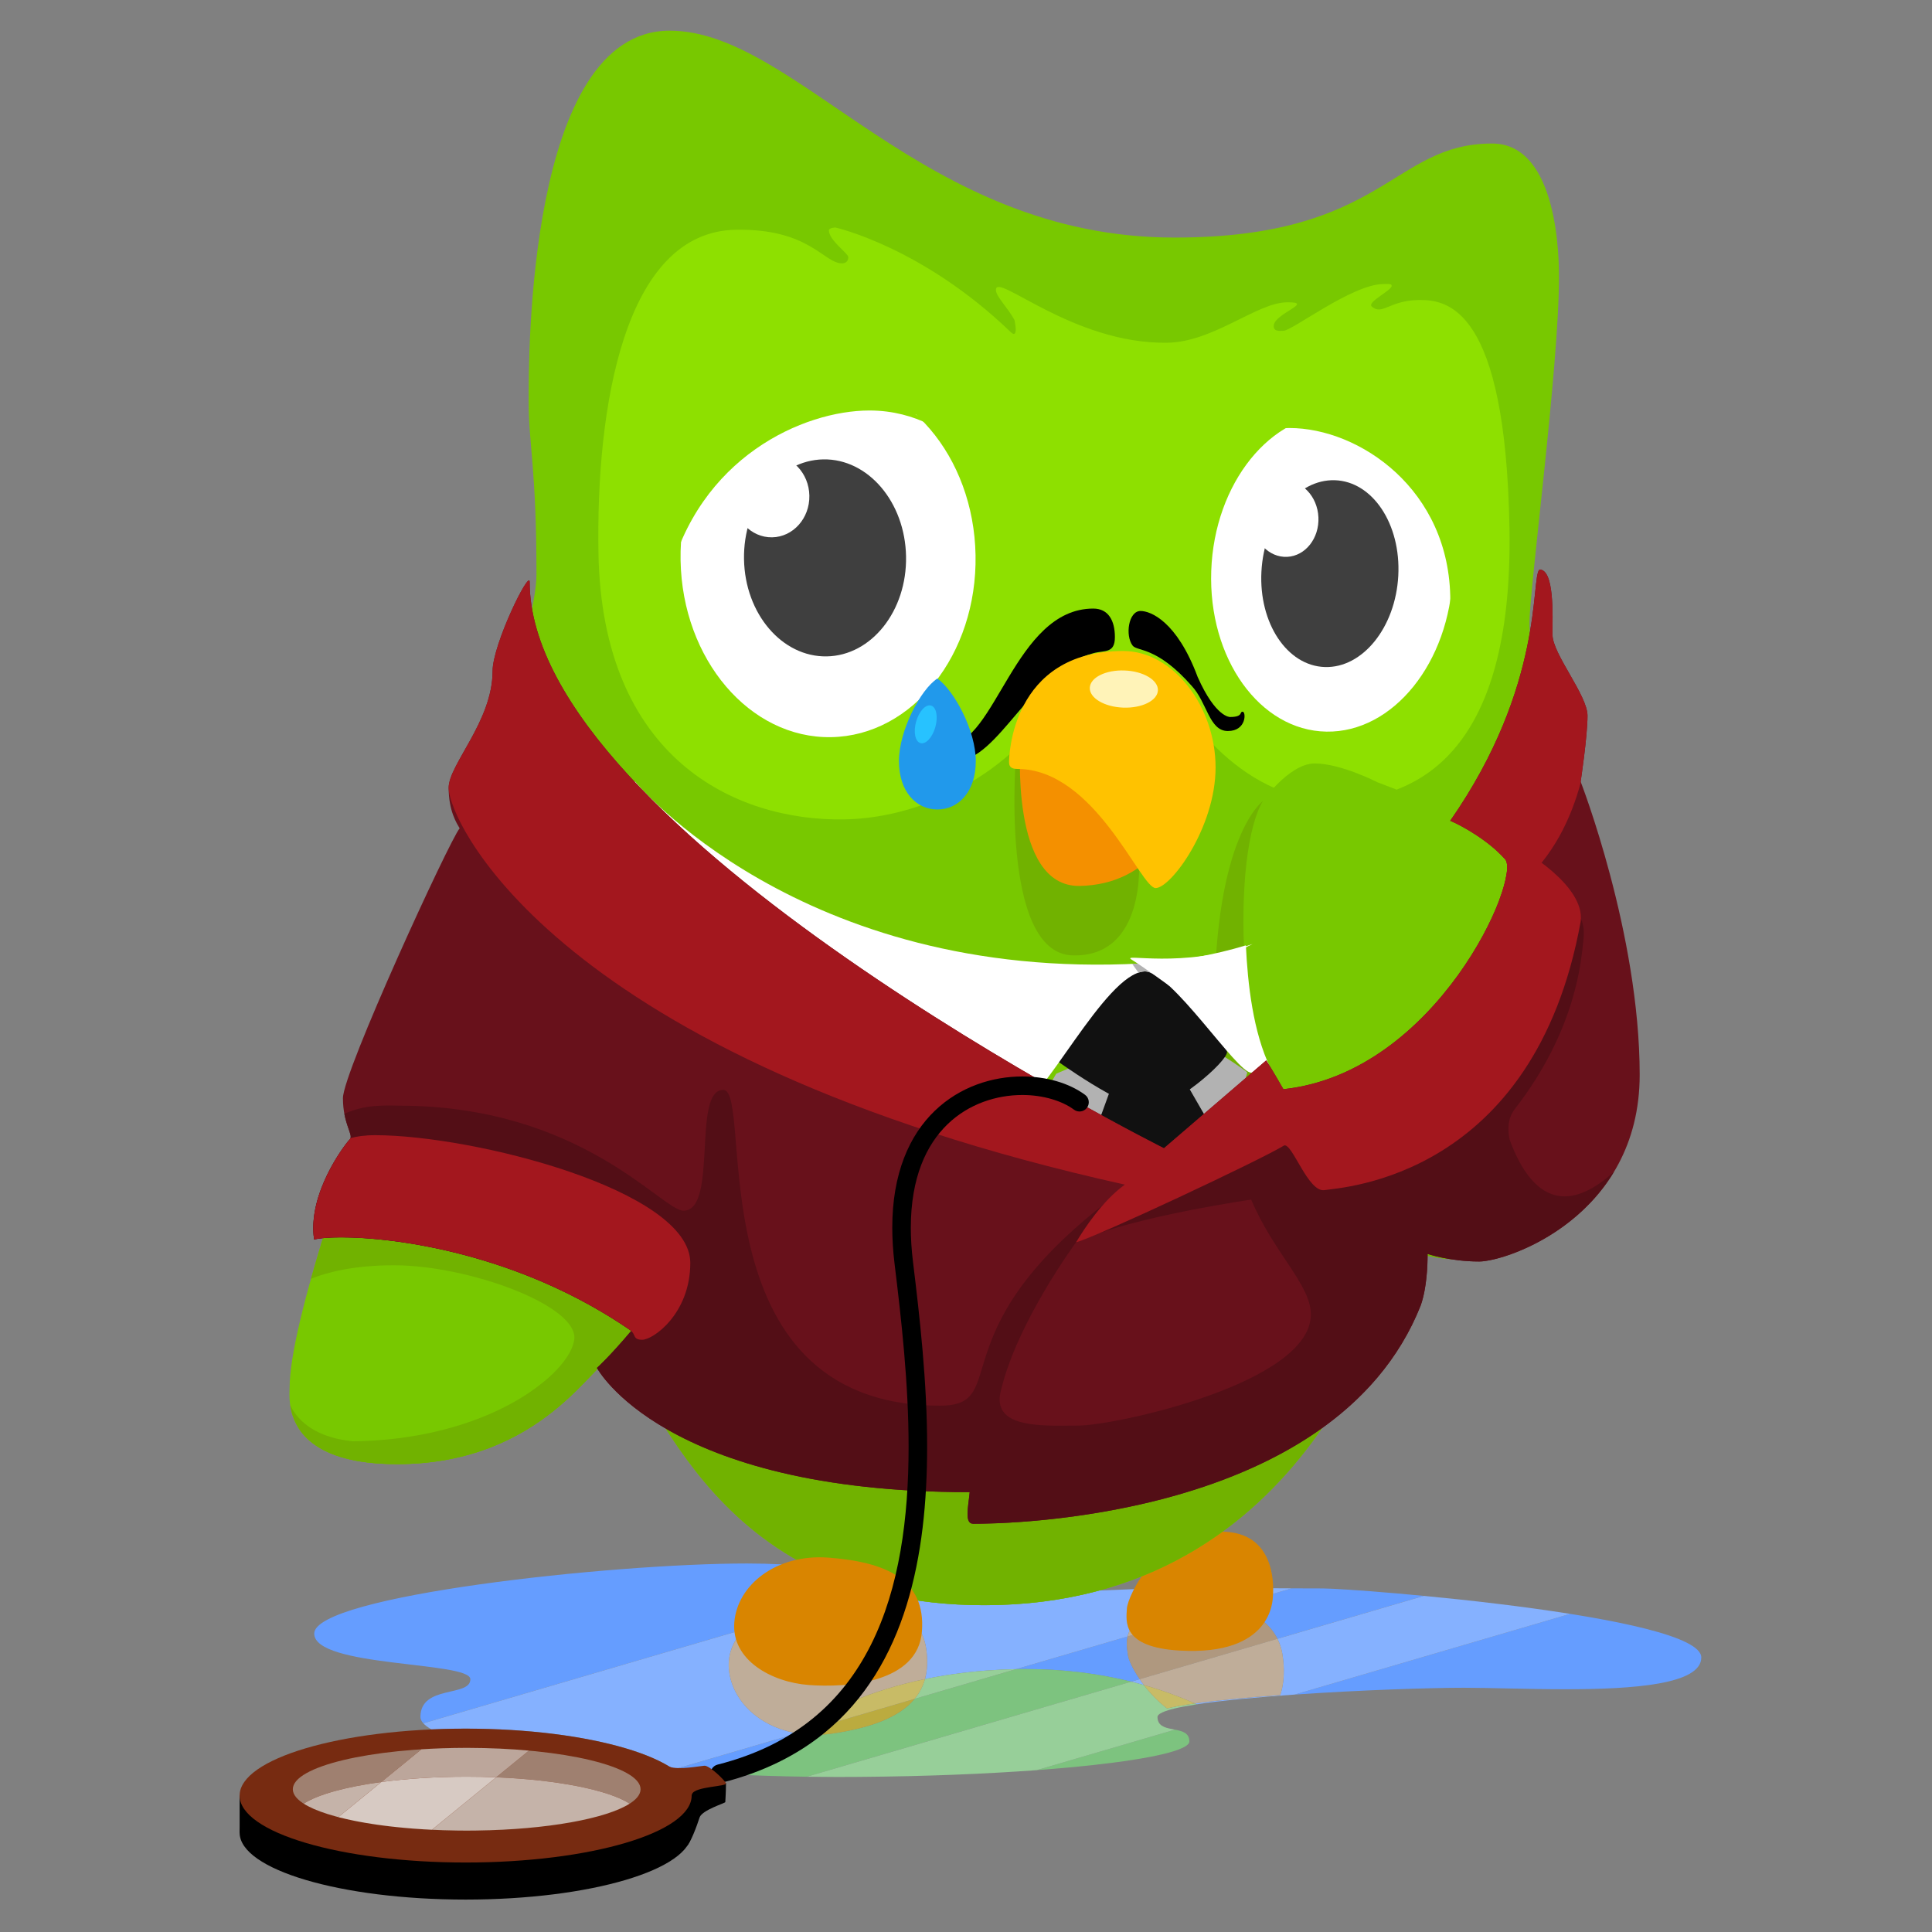 <?xml version="1.0" encoding="UTF-8" standalone="no"?><svg width="270px" height="270px" viewBox="0 0 270 270" version="1.1" xmlns="http://www.w3.org/2000/svg" xmlns:xlink="http://www.w3.org/1999/xlink" xmlns:sketch="http://www.bohemiancoding.com/sketch/ns"><rect x="0" y="0" width="270" height="270" fill="#808080" stroke="none"/><title>duo_proper_sad</title><desc>Created with Sketch.</desc><defs/><g id="Page-1" stroke="none" stroke-width="1" fill="none" fill-rule="evenodd" sketch:type="MSPage"><g id="duo_proper_sad" sketch:type="MSArtboardGroup"><g id="Imported-Layers" sketch:type="MSLayerGroup" transform="translate(33, 4)"><path d="M83.538,244.333 L83.659,244.333 L83.655,244.333 L83.538,244.333 M83.334,244.333 L83.527,244.333 L83.334,244.333 M83.135,244.332 C83.199,244.332 83.264,244.332 83.328,244.333 C83.264,244.332 83.2,244.332 83.135,244.332 M77.317,238.547 L61.161,243.282 C61.273,243.36 61.382,243.439 61.487,243.518 C68.552,244.02 75.989,244.311 83.115,244.332 C79.048,244.32 74.881,244.22 70.738,244.043 C72.668,242.113 74.845,240.256 77.317,238.547 M128.764,235.937 L128.764,235.94 L128.764,235.938 M128.764,235.93 C128.764,235.929 128.764,235.931 128.764,235.932 L128.764,235.93 M128.765,235.922 C128.765,235.922 128.765,235.923 128.764,235.924 C128.765,235.923 128.765,235.922 128.765,235.922 M128.766,235.914 C128.765,235.915 128.765,235.915 128.765,235.916 C128.765,235.916 128.765,235.915 128.766,235.914 M128.766,235.906 L128.766,235.908 L128.766,235.906 M128.767,235.899 L128.767,235.9 L128.767,235.899 M128.769,235.891 L128.769,235.892 C128.769,235.893 128.769,235.893 128.768,235.893 C128.769,235.892 128.769,235.892 128.769,235.891 M128.77,235.884 C128.77,235.884 128.77,235.884 128.77,235.885 L128.77,235.884 M128.772,235.876 L128.772,235.877 C128.772,235.877 128.772,235.877 128.772,235.876 M128.774,235.869 L128.774,235.869 C128.774,235.869 128.774,235.869 128.774,235.87 L128.774,235.869 M128.776,235.861 C128.776,235.861 128.776,235.861 128.776,235.862 L128.775,235.862 L128.776,235.861 M124.581,224.697 L108.994,229.264 C109.425,229.257 109.852,229.252 110.278,229.252 C115.648,229.252 120.574,229.889 125.088,231.013 L126.268,230.667 C125.266,229.192 124.716,227.907 124.638,227.335 C124.544,226.637 124.35,225.682 124.581,224.697 M91.891,219.072 C91.923,219.387 91.713,219.648 91.27,219.824 C91.27,219.824 91.272,219.823 91.273,219.823 C91.714,219.648 91.924,219.387 91.895,219.073 L91.891,219.072 M147.521,217.975 L138.777,220.537 C142.821,221.248 144.67,223.319 145.523,225.025 L165.99,219.027 C172.286,219.628 179.741,220.478 186.425,221.54 L147.933,232.82 C156.959,232.197 166.781,231.866 171.584,231.866 C175.222,231.866 180.501,232.074 185.784,232.074 C195.267,232.074 204.757,231.401 204.757,227.636 C204.757,221.773 156.445,217.988 151.918,217.988 C150.684,217.988 149.192,217.982 147.521,217.975 M129.701,217.947 C129.698,217.947 129.695,217.947 129.692,217.948 C129.695,217.947 129.698,217.947 129.701,217.947 M130.549,217.929 L130.519,217.929 L130.549,217.929 M130.586,217.928 L130.585,217.928 L130.586,217.928 M130.83,217.924 L130.817,217.924 L130.83,217.924 M130.916,217.922 L130.907,217.922 L130.916,217.922 M131.194,217.918 L131.189,217.918 L131.194,217.918 M131.221,217.918 L131.218,217.918 L131.221,217.918 M131.277,217.917 C131.271,217.917 131.266,217.918 131.26,217.918 C131.266,217.918 131.271,217.917 131.277,217.917 M131.354,217.917 L131.351,217.917 L131.354,217.917 M131.435,217.916 L131.426,217.916 L131.435,217.916 M131.459,217.916 L131.454,217.916 L131.459,217.916 M131.645,217.914 C131.613,217.915 131.579,217.915 131.546,217.915 C131.58,217.915 131.612,217.915 131.645,217.914 M131.663,217.914 L131.645,217.914 L131.663,217.914 M131.676,217.914 L131.668,217.914 L131.676,217.914 M132.531,217.914 C137.361,217.917 142.353,217.948 146.454,217.969 C142.353,217.948 137.359,217.917 132.531,217.914 M131.799,217.914 L131.734,217.914 L131.799,217.914 M131.881,217.914 L132.342,217.914 L131.881,217.914 M71.397,214.5 C52.325,214.5 10.914,219.027 10.914,224.296 C10.914,229.046 32.733,228.155 32.733,230.678 C32.733,233.201 25.757,231.42 25.757,235.947 C25.757,236.541 26.299,237.124 27.3,237.687 L27.303,237.687 C26.805,237.407 26.421,237.122 26.161,236.834 L70.945,223.71 C72.942,221.597 76.087,220.204 79.185,219.729 C80.613,219.51 82.388,219.338 84.254,219.338 C84.743,219.338 85.238,219.35 85.734,219.376 L89.081,218.395 C85.763,217.495 82.78,216.318 80.092,214.947 C77.61,214.668 74.717,214.5 71.397,214.5" id="Fill-1" fill="#659DFF" sketch:type="MSShapeGroup"/><path d="M83.693,244.333 L83.939,244.333 L83.693,244.333 M83.527,244.333 L83.538,244.333 L83.527,244.333 M83.328,244.333 L83.334,244.333 L83.328,244.333 M83.115,244.332 L83.135,244.332 L83.115,244.332 M128.764,235.929 L128.764,235.929 C128.764,235.929 128.764,235.929 128.764,235.93 L128.764,235.929 M128.765,235.92 L128.765,235.921 C128.765,235.921 128.765,235.921 128.765,235.922 L128.765,235.92 M128.766,235.912 L128.766,235.914 L128.766,235.912 M128.767,235.904 L128.767,235.905 C128.766,235.905 128.766,235.906 128.766,235.906 C128.767,235.905 128.767,235.905 128.767,235.904 M128.768,235.896 L128.768,235.897 C128.768,235.898 128.768,235.898 128.767,235.899 C128.768,235.898 128.768,235.897 128.768,235.896 M128.77,235.888 C128.769,235.888 128.769,235.889 128.769,235.889 L128.769,235.891 C128.769,235.89 128.769,235.889 128.77,235.888 M128.771,235.88 L128.771,235.882 C128.771,235.882 128.77,235.883 128.77,235.884 C128.77,235.882 128.771,235.881 128.771,235.88 M128.773,235.872 C128.773,235.872 128.773,235.873 128.772,235.874 L128.772,235.876 C128.772,235.875 128.773,235.873 128.773,235.872 M128.775,235.864 C128.775,235.864 128.775,235.865 128.774,235.866 L128.774,235.869 C128.774,235.867 128.775,235.865 128.775,235.864 M128.777,235.855 L128.777,235.858 C128.776,235.859 128.776,235.86 128.776,235.861 C128.776,235.859 128.777,235.857 128.777,235.855 M128.78,235.848 C128.78,235.849 128.779,235.85 128.779,235.851 C128.779,235.852 128.778,235.853 128.778,235.854 C128.779,235.852 128.779,235.85 128.78,235.848 M128.783,235.84 C128.782,235.841 128.782,235.842 128.781,235.843 C128.781,235.844 128.781,235.845 128.78,235.846 C128.781,235.844 128.782,235.842 128.783,235.84 M128.785,235.832 C128.785,235.833 128.785,235.834 128.784,235.835 C128.784,235.836 128.783,235.837 128.783,235.838 C128.784,235.836 128.785,235.834 128.785,235.832 M128.789,235.824 C128.788,235.825 128.788,235.826 128.787,235.827 C128.787,235.828 128.786,235.829 128.786,235.831 C128.787,235.828 128.788,235.826 128.789,235.824 M128.792,235.816 C128.791,235.817 128.791,235.818 128.79,235.82 C128.79,235.821 128.789,235.822 128.789,235.823 C128.79,235.821 128.791,235.818 128.792,235.816 M134.274,234.176 C131.736,234.563 129.89,234.995 129.138,235.471 L129.136,235.471 C129.129,235.476 129.121,235.481 129.114,235.486 L129.113,235.486 C129.09,235.502 129.068,235.517 129.047,235.532 C129.047,235.532 129.047,235.532 129.046,235.532 C129.039,235.537 129.033,235.542 129.027,235.547 C129.026,235.547 129.026,235.548 129.025,235.548 C129.022,235.55 129.019,235.553 129.016,235.555 C129.016,235.555 129.016,235.555 129.015,235.556 C129.013,235.558 129.01,235.56 129.007,235.562 C129.006,235.563 129.006,235.563 129.005,235.564 C129.002,235.566 129,235.568 128.997,235.57 L128.996,235.571 C128.993,235.573 128.991,235.575 128.988,235.577 L128.986,235.579 C128.983,235.581 128.981,235.583 128.979,235.584 C128.978,235.585 128.977,235.586 128.976,235.587 C128.974,235.589 128.972,235.59 128.971,235.592 C128.97,235.593 128.968,235.594 128.967,235.595 C128.965,235.596 128.963,235.598 128.962,235.6 C128.96,235.601 128.96,235.601 128.959,235.602 C128.957,235.604 128.955,235.606 128.953,235.607 C128.952,235.608 128.951,235.609 128.95,235.61 C128.948,235.611 128.946,235.613 128.945,235.615 C128.944,235.616 128.942,235.617 128.942,235.618 C128.94,235.619 128.938,235.621 128.937,235.622 C128.936,235.623 128.935,235.624 128.933,235.625 C128.931,235.627 128.93,235.629 128.927,235.631 L128.926,235.632 C128.924,235.634 128.922,235.636 128.92,235.638 C128.919,235.639 128.918,235.639 128.918,235.639 C128.916,235.642 128.914,235.644 128.912,235.646 C128.912,235.645 128.911,235.647 128.91,235.648 C128.908,235.65 128.906,235.653 128.903,235.655 C128.898,235.66 128.893,235.666 128.889,235.671 C128.888,235.671 128.888,235.672 128.888,235.672 C128.886,235.674 128.884,235.676 128.882,235.678 C128.881,235.679 128.88,235.68 128.88,235.681 C128.878,235.683 128.877,235.684 128.875,235.686 C128.874,235.687 128.874,235.688 128.873,235.688 C128.872,235.69 128.87,235.692 128.869,235.694 C128.868,235.694 128.867,235.695 128.867,235.696 C128.865,235.698 128.864,235.699 128.863,235.701 C128.862,235.702 128.861,235.703 128.86,235.705 C128.859,235.706 128.858,235.707 128.857,235.709 C128.856,235.71 128.855,235.711 128.854,235.712 C128.853,235.714 128.852,235.715 128.851,235.716 C128.85,235.717 128.849,235.719 128.848,235.72 C128.847,235.721 128.846,235.723 128.845,235.724 C128.844,235.725 128.843,235.726 128.843,235.727 C128.842,235.729 128.841,235.73 128.839,235.732 C128.839,235.733 128.838,235.734 128.837,235.735 C128.836,235.736 128.835,235.738 128.834,235.739 C128.833,235.74 128.833,235.741 128.832,235.743 C128.831,235.744 128.83,235.745 128.829,235.747 C128.828,235.748 128.828,235.749 128.827,235.75 C128.826,235.752 128.825,235.753 128.824,235.755 C128.823,235.756 128.823,235.757 128.822,235.758 C128.821,235.759 128.82,235.761 128.819,235.762 C128.819,235.763 128.818,235.765 128.817,235.766 C128.816,235.767 128.816,235.769 128.815,235.77 C128.814,235.771 128.813,235.772 128.813,235.773 C128.812,235.775 128.811,235.776 128.811,235.777 C128.81,235.779 128.809,235.78 128.809,235.781 C128.808,235.783 128.807,235.784 128.806,235.786 C128.806,235.787 128.805,235.788 128.805,235.789 C128.804,235.791 128.803,235.792 128.802,235.794 C128.801,235.795 128.801,235.796 128.801,235.797 C128.798,235.802 128.796,235.807 128.793,235.812 C128.793,235.812 128.793,235.814 128.792,235.814 L128.792,235.816 C129.055,235.203 131.136,234.655 134.275,234.176 C134.275,234.176 134.275,234.176 134.274,234.176" id="Fill-2" fill="#CAF47F" sketch:type="MSShapeGroup"/><path d="M84.285,244.333 L84.24,244.333 L84.285,244.333 M84.396,244.333 L84.317,244.333 L84.396,244.333 M84.529,244.333 L84.456,244.333 L84.529,244.333 M84.641,244.333 L84.546,244.333 L84.641,244.333 M84.771,244.332 C84.744,244.332 84.715,244.332 84.688,244.333 C84.716,244.332 84.744,244.332 84.771,244.332 M84.886,244.332 L84.788,244.332 L84.886,244.332 M85.365,244.331 C85.221,244.331 85.078,244.332 84.934,244.332 C85.077,244.332 85.222,244.331 85.365,244.331 M85.585,244.33 C85.524,244.33 85.463,244.331 85.402,244.331 C85.463,244.331 85.524,244.33 85.585,244.33 M85.723,244.33 L85.647,244.33 L85.723,244.33 M85.836,244.329 L85.761,244.329 L85.836,244.329 M86.802,244.324 C86.497,244.326 86.191,244.328 85.885,244.329 C86.192,244.328 86.496,244.326 86.802,244.324 M86.932,244.323 C86.898,244.323 86.865,244.323 86.831,244.324 C86.865,244.323 86.898,244.323 86.932,244.323 M87.287,244.32 C87.171,244.321 87.054,244.322 86.937,244.323 C87.053,244.322 87.171,244.321 87.287,244.32 M128.797,236.311 C129.003,237.361 130.134,237.515 131.201,237.724 L111.9,243.379 C104.773,243.905 96.326,244.251 87.297,244.32 C112.52,244.127 133.216,241.778 133.216,239.361 C133.216,236.966 129.205,238.382 128.797,236.311 M128.792,236.286 C128.794,236.294 128.795,236.302 128.797,236.311 C128.795,236.303 128.794,236.294 128.792,236.286 M128.788,236.26 C128.789,236.268 128.79,236.277 128.792,236.285 C128.79,236.277 128.789,236.268 128.788,236.26 M128.783,236.233 C128.785,236.241 128.786,236.25 128.787,236.259 C128.786,236.25 128.785,236.241 128.783,236.233 M128.774,236.152 C128.776,236.18 128.78,236.206 128.783,236.233 C128.78,236.206 128.776,236.18 128.774,236.152 M128.771,236.125 C128.772,236.134 128.773,236.142 128.773,236.151 C128.773,236.142 128.772,236.134 128.771,236.125 M128.769,236.097 C128.769,236.105 128.77,236.114 128.771,236.122 C128.77,236.114 128.769,236.105 128.769,236.097 M128.767,236.068 C128.767,236.076 128.768,236.085 128.769,236.093 C128.768,236.085 128.767,236.076 128.767,236.068 M128.766,236.039 C128.766,236.047 128.766,236.056 128.767,236.064 C128.766,236.056 128.766,236.047 128.766,236.039 M128.764,236.009 C128.765,236.018 128.765,236.026 128.765,236.035 C128.765,236.026 128.765,236.017 128.764,236.009 M128.764,235.979 L128.764,236.005 L128.764,235.979 M128.764,235.947 L128.764,235.976 L128.764,235.947 M128.764,235.937 L128.764,235.94 L128.764,235.938 L128.764,235.937 M128.764,235.929 L128.764,235.932 L128.764,235.93 L128.764,235.929 M128.765,235.921 C128.765,235.922 128.765,235.923 128.764,235.924 C128.765,235.923 128.765,235.922 128.765,235.922 L128.765,235.921 M128.766,235.913 C128.766,235.914 128.765,235.915 128.765,235.916 C128.765,235.915 128.765,235.915 128.766,235.914 L128.766,235.913 M128.767,235.905 C128.766,235.906 128.766,235.907 128.766,235.908 L128.766,235.906 C128.766,235.906 128.766,235.905 128.767,235.905 M128.768,235.897 C128.768,235.898 128.767,235.899 128.767,235.9 L128.767,235.899 C128.768,235.898 128.768,235.898 128.768,235.897 M128.769,235.889 L128.769,235.892 C128.769,235.892 128.769,235.892 128.769,235.891 L128.769,235.889 M128.771,235.882 C128.77,235.883 128.77,235.884 128.77,235.885 L128.77,235.884 L128.77,235.882 M128.772,235.874 L128.772,235.877 L128.772,235.876 L128.772,235.874 M128.774,235.866 L128.774,235.869 L128.774,235.866 M128.777,235.858 C128.776,235.859 128.776,235.86 128.776,235.862 L128.776,235.861 C128.776,235.86 128.776,235.859 128.777,235.858 M128.779,235.851 C128.779,235.852 128.778,235.853 128.778,235.854 C128.778,235.853 128.779,235.852 128.779,235.851 M128.781,235.843 C128.781,235.844 128.781,235.845 128.78,235.846 C128.781,235.845 128.781,235.844 128.781,235.843 M128.784,235.835 C128.784,235.836 128.783,235.837 128.783,235.838 C128.783,235.837 128.784,235.836 128.784,235.835 M128.787,235.827 C128.787,235.828 128.786,235.83 128.786,235.831 C128.786,235.829 128.787,235.828 128.787,235.827 M128.79,235.82 C128.79,235.821 128.789,235.822 128.789,235.823 C128.789,235.822 128.79,235.821 128.79,235.82 M128.793,235.812 C128.793,235.813 128.793,235.813 128.792,235.814 C128.793,235.814 128.793,235.812 128.793,235.812 M128.802,235.794 C128.801,235.795 128.801,235.796 128.801,235.797 C128.801,235.796 128.801,235.795 128.802,235.794 M128.806,235.786 C128.806,235.787 128.805,235.788 128.805,235.789 C128.805,235.788 128.806,235.787 128.806,235.786 M128.811,235.777 C128.81,235.779 128.809,235.78 128.809,235.781 C128.809,235.78 128.81,235.779 128.811,235.777 M128.815,235.77 C128.814,235.771 128.814,235.772 128.813,235.773 C128.813,235.772 128.814,235.771 128.815,235.77 M128.819,235.762 C128.819,235.763 128.818,235.765 128.817,235.766 C128.818,235.765 128.819,235.763 128.819,235.762 M128.824,235.755 C128.824,235.756 128.823,235.757 128.822,235.758 C128.823,235.757 128.823,235.756 128.824,235.755 M128.829,235.747 C128.828,235.748 128.828,235.749 128.827,235.75 C128.828,235.749 128.828,235.748 128.829,235.747 M128.834,235.739 C128.833,235.74 128.833,235.741 128.832,235.743 C128.833,235.741 128.833,235.74 128.834,235.739 M128.839,235.732 C128.839,235.733 128.838,235.734 128.837,235.735 C128.838,235.734 128.839,235.733 128.839,235.732 M128.845,235.724 C128.844,235.725 128.843,235.726 128.843,235.727 C128.843,235.726 128.844,235.725 128.845,235.724 M128.851,235.716 C128.85,235.717 128.849,235.719 128.848,235.72 C128.849,235.719 128.85,235.717 128.851,235.716 M128.857,235.709 C128.856,235.71 128.855,235.711 128.854,235.712 C128.855,235.711 128.856,235.71 128.857,235.709 M128.863,235.701 C128.862,235.702 128.861,235.703 128.86,235.705 C128.861,235.703 128.862,235.702 128.863,235.701 M128.869,235.694 C128.868,235.694 128.867,235.695 128.867,235.696 C128.867,235.695 128.868,235.694 128.869,235.694 M128.875,235.686 C128.874,235.687 128.874,235.688 128.873,235.688 C128.874,235.688 128.874,235.687 128.875,235.686 M128.882,235.678 C128.881,235.679 128.88,235.68 128.88,235.681 C128.88,235.68 128.881,235.679 128.882,235.678 M128.889,235.671 C128.888,235.671 128.888,235.672 128.888,235.672 C128.888,235.672 128.888,235.671 128.889,235.671 M128.912,235.646 C128.912,235.645 128.911,235.647 128.91,235.648 C128.911,235.647 128.912,235.646 128.912,235.646 M128.92,235.638 L128.918,235.64 L128.92,235.638 M128.927,235.631 L128.926,235.632 L128.927,235.631 M128.937,235.622 C128.936,235.623 128.934,235.624 128.933,235.625 C128.935,235.624 128.936,235.623 128.937,235.622 M128.945,235.615 C128.944,235.616 128.943,235.617 128.942,235.618 C128.942,235.617 128.944,235.616 128.945,235.615 M128.953,235.607 C128.952,235.608 128.951,235.609 128.95,235.61 C128.951,235.609 128.952,235.608 128.953,235.607 M128.962,235.6 C128.961,235.601 128.96,235.601 128.959,235.602 C128.96,235.601 128.96,235.601 128.962,235.6 M128.971,235.592 C128.969,235.593 128.968,235.594 128.967,235.595 C128.968,235.594 128.97,235.593 128.971,235.592 M128.979,235.584 C128.978,235.585 128.977,235.586 128.976,235.587 C128.977,235.586 128.978,235.585 128.979,235.584 M128.988,235.577 L128.986,235.579 C128.986,235.578 128.987,235.578 128.988,235.577 M128.997,235.57 L128.996,235.571 L128.997,235.57 M129.007,235.562 C129.006,235.563 129.006,235.563 129.005,235.564 C129.006,235.563 129.006,235.563 129.007,235.562 M129.016,235.555 C129.016,235.555 129.016,235.555 129.015,235.556 L129.016,235.555 M129.027,235.547 C129.026,235.547 129.025,235.548 129.025,235.548 C129.026,235.548 129.026,235.547 129.027,235.547 M129.047,235.532 C129.047,235.532 129.047,235.532 129.046,235.532 L129.047,235.532 M129.114,235.486 L129.113,235.486 L129.114,235.486 M129.138,235.471 L129.136,235.471 L129.138,235.471 M110.278,229.252 C109.852,229.252 109.425,229.257 108.994,229.264 L94.823,233.417 C92.643,236.063 88.58,237.467 83.496,238.246 C82.623,238.38 81.769,238.444 80.942,238.444 C80.059,238.444 79.206,238.371 78.389,238.233 L77.317,238.547 C74.845,240.256 72.668,242.113 70.738,244.043 C74.881,244.22 79.048,244.32 83.115,244.332 L83.135,244.332 C83.2,244.332 83.264,244.332 83.328,244.333 L83.334,244.333 L83.527,244.333 L83.538,244.333 L83.655,244.333 C82.36,244.332 81.053,244.321 79.74,244.302 L125.088,231.013 C120.574,229.889 115.648,229.252 110.278,229.252" id="Fill-3" fill="#7DC37F" sketch:type="MSShapeGroup"/><path d="M138.777,220.537 L124.581,224.697 C124.35,225.682 124.544,226.637 124.638,227.335 C124.716,227.907 125.266,229.192 126.268,230.667 L145.523,225.025 C144.67,223.319 142.821,221.248 138.777,220.537" id="Fill-4" fill="#AF987F" sketch:type="MSShapeGroup"/><path d="M84.254,219.338 C82.388,219.338 80.613,219.51 79.185,219.729 C76.087,220.204 72.942,221.597 70.945,223.71 L85.734,219.376 C85.238,219.35 84.743,219.338 84.254,219.338" id="Fill-5" fill="#AF987F" sketch:type="MSShapeGroup"/><path d="M94.823,233.417 L78.389,238.233 C79.206,238.371 80.059,238.444 80.942,238.444 C81.769,238.444 82.623,238.38 83.496,238.246 C88.58,237.467 92.643,236.063 94.823,233.417" id="Fill-6" fill="#BBAB3F" sketch:type="MSShapeGroup"/><path d="M94.757,219.599 C93.383,219.682 92.201,219.758 91.273,219.823 L91.272,219.823 C92.202,219.758 93.384,219.682 94.757,219.599 M146.454,217.969 C146.817,217.971 147.173,217.973 147.521,217.975 C147.173,217.973 146.817,217.971 146.454,217.969 M129.692,217.948 C127.449,218.003 124.252,218.123 120.623,218.278 C124.252,218.123 127.448,218.003 129.692,217.948 M130.519,217.929 C130.263,217.934 129.99,217.94 129.701,217.947 C129.991,217.94 130.263,217.934 130.519,217.929 M130.585,217.928 C130.572,217.928 130.561,217.928 130.549,217.929 C130.561,217.928 130.572,217.928 130.585,217.928 M130.817,217.924 C130.742,217.925 130.665,217.926 130.586,217.928 C130.665,217.926 130.743,217.925 130.817,217.924 M130.907,217.922 C130.882,217.923 130.856,217.923 130.83,217.924 C130.856,217.923 130.881,217.923 130.907,217.922 M131.189,217.918 C131.101,217.92 131.01,217.921 130.916,217.922 C131.01,217.921 131.101,217.92 131.189,217.918 M131.218,217.918 L131.194,217.918 L131.218,217.918 M131.26,217.918 L131.221,217.918 L131.26,217.918 M131.351,217.917 L131.277,217.917 L131.351,217.917 M131.426,217.916 C131.402,217.916 131.378,217.916 131.354,217.917 C131.378,217.916 131.402,217.916 131.426,217.916 M131.454,217.916 L131.435,217.916 L131.454,217.916 M131.546,217.915 C131.518,217.915 131.489,217.915 131.459,217.916 C131.488,217.915 131.518,217.915 131.546,217.915 M131.668,217.914 L131.663,217.914 L131.668,217.914 M131.734,217.914 L131.676,217.914 L131.734,217.914 M132.342,217.914 L132.531,217.914 L132.342,217.914 M131.881,217.914 L131.799,217.914 L131.881,217.914" id="Fill-7" fill="#FFFFFF" sketch:type="MSShapeGroup"/><path d="M131.881,217.914 L131.799,217.914 L131.734,217.914 L131.676,217.914 L131.668,217.914 L131.663,217.914 L131.645,217.914 C131.612,217.915 131.58,217.915 131.546,217.915 C131.518,217.915 131.488,217.915 131.459,217.916 L131.454,217.916 L131.435,217.916 L131.426,217.916 C131.402,217.916 131.378,217.916 131.354,217.917 L131.351,217.917 L131.277,217.917 C131.271,217.917 131.266,217.918 131.26,217.918 L131.221,217.918 L131.218,217.918 L131.194,217.918 L131.189,217.918 C131.101,217.92 131.01,217.921 130.916,217.922 L130.907,217.922 C130.881,217.923 130.856,217.923 130.83,217.924 L130.817,217.924 C130.743,217.925 130.665,217.926 130.586,217.928 L130.585,217.928 C130.572,217.928 130.561,217.928 130.549,217.929 L130.519,217.929 C130.263,217.934 129.991,217.94 129.701,217.947 C129.698,217.947 129.695,217.947 129.692,217.948 C127.448,218.003 124.252,218.123 120.623,218.278 C115.799,219.582 110.446,220.326 104.513,220.326 C101.008,220.326 97.763,220.068 94.757,219.599 C93.384,219.682 92.202,219.758 91.272,219.823 L91.273,219.823 L91.271,219.823 C91.713,219.648 91.923,219.387 91.891,219.072 C90.929,218.869 89.992,218.642 89.081,218.395 L85.734,219.376 C90.613,219.63 95.643,221.239 96.423,226.332 C96.675,227.978 96.608,229.409 96.262,230.654 C98.904,230.108 101.729,229.705 104.753,229.47 C106.196,229.358 107.61,229.29 108.994,229.264 L124.581,224.697 C124.971,223.028 126.578,221.275 131.951,220.549 C133.307,220.366 134.534,220.283 135.645,220.283 C136.813,220.283 137.852,220.374 138.777,220.537 L147.521,217.975 C147.173,217.973 146.817,217.971 146.454,217.969 C142.353,217.948 137.361,217.917 132.531,217.914 L132.342,217.914 L131.881,217.914" id="Fill-8" fill="#85B1FF" sketch:type="MSShapeGroup"/><path d="M108.994,229.264 C107.61,229.29 106.196,229.358 104.753,229.47 C101.729,229.705 98.904,230.108 96.262,230.654 C95.971,231.7 95.484,232.616 94.823,233.417 L108.994,229.264" id="Fill-9" fill="#97CF99" sketch:type="MSShapeGroup"/><path d="M135.645,220.283 C134.534,220.283 133.307,220.366 131.951,220.549 C126.578,221.275 124.971,223.028 124.581,224.697 L138.777,220.537 C137.852,220.374 136.813,220.283 135.645,220.283" id="Fill-10" fill="#BFAD99" sketch:type="MSShapeGroup"/><path d="M70.945,223.71 L26.161,236.834 C26.421,237.122 26.805,237.407 27.303,237.687 C28.859,237.617 30.453,237.581 32.074,237.581 C45.142,237.581 56.356,239.931 61.161,243.282 L77.317,238.547 C77.513,238.412 77.711,238.277 77.91,238.144 C73.039,237.153 69.54,233.811 68.92,229.759 C68.555,227.38 69.411,225.333 70.945,223.71" id="Fill-11" fill="#85B1FF" sketch:type="MSShapeGroup"/><path d="M77.91,238.144 C77.711,238.277 77.513,238.412 77.317,238.547 L78.389,238.233 C78.228,238.206 78.069,238.176 77.91,238.144" id="Fill-12" fill="#97CF99" sketch:type="MSShapeGroup"/><path d="M85.734,219.376 L70.945,223.71 C69.411,225.333 68.555,227.38 68.92,229.759 C69.54,233.811 73.039,237.153 77.91,238.144 C82.792,234.879 88.795,232.196 96.262,230.654 C96.608,229.409 96.675,227.978 96.423,226.332 C95.643,221.239 90.613,219.63 85.734,219.376" id="Fill-13" fill="#BFAD99" sketch:type="MSShapeGroup"/><path d="M96.262,230.654 C88.795,232.196 82.792,234.879 77.91,238.144 C78.069,238.176 78.228,238.206 78.389,238.233 L94.823,233.417 C95.484,232.616 95.971,231.7 96.262,230.654" id="Fill-14" fill="#C8BB66" sketch:type="MSShapeGroup"/><path d="M84.24,244.333 L83.939,244.333 L84.24,244.333 M83.659,244.333 L83.693,244.333 L83.661,244.333 L83.659,244.333 M84.317,244.333 L84.285,244.333 L84.317,244.333 M84.456,244.333 L84.396,244.333 L84.456,244.333 M84.546,244.333 L84.529,244.333 L84.546,244.333 M84.688,244.333 L84.641,244.333 L84.688,244.333 M84.788,244.332 L84.771,244.332 L84.788,244.332 M84.934,244.332 L84.886,244.332 L84.934,244.332 M85.402,244.331 L85.365,244.331 L85.402,244.331 M85.647,244.33 L85.585,244.33 L85.647,244.33 M85.761,244.329 C85.748,244.329 85.736,244.33 85.723,244.33 C85.736,244.33 85.748,244.329 85.761,244.329 M85.885,244.329 L85.836,244.329 L85.885,244.329 M86.831,244.324 L86.802,244.324 L86.831,244.324 M86.937,244.323 L86.932,244.323 L86.937,244.323 M87.297,244.32 L87.287,244.32 L87.297,244.32 M128.792,236.285 C128.792,236.285 128.792,236.285 128.792,236.286 L128.792,236.285 M128.787,236.259 C128.788,236.259 128.788,236.259 128.788,236.26 C128.788,236.259 128.788,236.259 128.787,236.259 M128.773,236.151 L128.774,236.152 L128.773,236.151 M128.771,236.122 L128.771,236.125 L128.771,236.122 M128.769,236.093 L128.769,236.097 L128.769,236.093 M128.767,236.064 L128.767,236.068 L128.767,236.064 M128.765,236.035 C128.766,236.036 128.766,236.037 128.766,236.039 C128.766,236.037 128.766,236.036 128.765,236.035 M128.764,236.005 L128.764,236.009 L128.764,236.005 M128.764,235.976 L128.764,235.979 L128.764,235.976 M128.764,235.94 L128.764,235.94 L128.764,235.947 L128.764,235.94 M128.764,235.932 L128.764,235.932 L128.764,235.937 L128.764,235.932 M128.764,235.924 L128.764,235.924 L128.764,235.929 L128.764,235.924 M128.765,235.916 L128.765,235.917 L128.765,235.92 L128.765,235.916 M128.766,235.908 L128.766,235.909 L128.766,235.912 L128.766,235.908 M128.767,235.901 L128.767,235.901 L128.767,235.904 L128.767,235.901 M128.768,235.893 L128.768,235.893 L128.768,235.896 L128.768,235.893 M128.77,235.885 C128.77,235.885 128.77,235.885 128.77,235.886 L128.77,235.888 L128.77,235.885 M128.772,235.877 L128.771,235.878 L128.771,235.88 C128.771,235.879 128.771,235.878 128.772,235.877 M128.774,235.87 L128.773,235.87 L128.773,235.872 C128.773,235.871 128.773,235.87 128.774,235.87 M128.775,235.862 L128.775,235.862 L128.775,235.864 L128.775,235.862 M128.778,235.854 C128.778,235.854 128.778,235.854 128.778,235.855 L128.777,235.855 L128.778,235.855 M128.78,235.846 L128.78,235.847 C128.78,235.847 128.78,235.847 128.78,235.848 L128.78,235.846 M128.783,235.838 L128.783,235.84 L128.783,235.839 M128.786,235.831 L128.785,235.832 L128.786,235.831 M147.933,232.82 C142.752,233.178 137.832,233.632 134.274,234.175 L134.274,234.176 C137.832,233.633 142.75,233.179 147.931,232.821 L147.933,232.82" id="Fill-15" fill="#FFFFFF" sketch:type="MSShapeGroup"/><path d="M83.655,244.333 L83.659,244.333 L83.661,244.333 L83.655,244.333 M128.765,235.916 L128.765,235.917 L128.765,235.916 M128.766,235.908 L128.766,235.909 C128.766,235.909 128.766,235.909 128.766,235.908 M128.767,235.9 L128.767,235.901 L128.767,235.9 M128.769,235.892 C128.769,235.893 128.768,235.893 128.768,235.893 C128.769,235.893 128.769,235.893 128.769,235.892 M128.77,235.885 C128.77,235.885 128.77,235.885 128.77,235.886 L128.77,235.885 M128.772,235.877 C128.772,235.877 128.772,235.878 128.771,235.878 L128.772,235.877 M128.774,235.869 C128.774,235.87 128.773,235.87 128.773,235.87 L128.774,235.87 L128.774,235.869 M128.776,235.862 L128.775,235.862 L128.776,235.862 M128.778,235.854 C128.778,235.854 128.778,235.854 128.778,235.855 L128.778,235.854 M128.78,235.846 L128.78,235.847 L128.78,235.846 M128.783,235.838 L128.783,235.839 L128.783,235.838 M126.268,230.667 L125.088,231.013 C125.685,231.162 126.275,231.319 126.858,231.485 C126.647,231.208 126.45,230.935 126.268,230.667 M165.99,219.027 L145.523,225.025 C146.135,226.249 146.234,227.286 146.263,227.499 C146.31,227.845 146.737,230.421 145.916,232.885 C141.461,233.205 137.253,233.596 134.002,234.055 C134.093,234.095 134.183,234.135 134.274,234.175 C137.832,233.632 142.752,233.178 147.933,232.82 L186.425,221.54 C179.741,220.478 172.286,219.628 165.99,219.027" id="Fill-16" fill="#85B1FF" sketch:type="MSShapeGroup"/><path d="M83.661,244.333 L83.693,244.333 L83.939,244.333 L83.661,244.333 M128.764,235.94 L128.764,235.947 L128.764,235.94 M128.764,235.932 L128.764,235.937 L128.764,235.932 M128.764,235.924 L128.764,235.929 L128.764,235.924 M128.765,235.917 L128.765,235.921 L128.765,235.92 L128.765,235.917 M128.766,235.909 L128.766,235.913 L128.766,235.912 L128.766,235.909 M128.767,235.901 L128.767,235.905 L128.767,235.904 L128.767,235.901 M128.768,235.893 L128.768,235.897 L128.768,235.896 L128.768,235.893 M128.77,235.886 C128.77,235.887 128.769,235.888 128.769,235.889 C128.769,235.889 128.769,235.888 128.77,235.888 L128.77,235.887 M128.771,235.878 L128.771,235.882 L128.771,235.88 L128.771,235.878 M128.773,235.87 C128.773,235.871 128.773,235.873 128.772,235.874 C128.773,235.873 128.773,235.872 128.773,235.872 L128.773,235.87 M128.775,235.862 C128.775,235.864 128.775,235.865 128.774,235.866 C128.775,235.865 128.775,235.864 128.775,235.864 L128.775,235.863 M128.778,235.855 C128.777,235.856 128.777,235.857 128.777,235.858 L128.777,235.855 L128.778,235.855 M128.78,235.847 C128.78,235.848 128.779,235.849 128.779,235.851 C128.779,235.85 128.78,235.849 128.78,235.848 L128.78,235.847 M128.783,235.839 C128.782,235.84 128.782,235.842 128.781,235.843 C128.782,235.842 128.782,235.841 128.783,235.84 L128.783,235.839 M128.786,235.831 C128.785,235.833 128.785,235.834 128.784,235.835 C128.785,235.834 128.785,235.833 128.785,235.832 L128.786,235.831 M128.789,235.823 C128.788,235.824 128.788,235.826 128.787,235.827 C128.788,235.826 128.788,235.825 128.789,235.824 L128.789,235.823 M128.792,235.814 C128.792,235.816 128.791,235.818 128.79,235.82 C128.791,235.818 128.791,235.817 128.792,235.816 L128.792,235.814 M128.801,235.797 C128.798,235.802 128.796,235.807 128.793,235.812 C128.796,235.807 128.798,235.802 128.801,235.797 M128.805,235.789 C128.804,235.791 128.803,235.792 128.802,235.794 C128.803,235.792 128.804,235.791 128.805,235.789 M128.809,235.781 C128.808,235.783 128.807,235.784 128.806,235.786 C128.807,235.784 128.808,235.783 128.809,235.781 M128.813,235.773 C128.812,235.775 128.811,235.776 128.811,235.777 C128.811,235.776 128.812,235.775 128.813,235.773 M128.817,235.766 C128.816,235.767 128.816,235.769 128.815,235.77 C128.816,235.769 128.816,235.767 128.817,235.766 M128.822,235.758 C128.821,235.759 128.82,235.761 128.819,235.762 C128.82,235.761 128.821,235.759 128.822,235.758 M128.827,235.75 C128.826,235.752 128.825,235.753 128.824,235.755 C128.825,235.753 128.826,235.752 128.827,235.75 M128.832,235.743 C128.831,235.744 128.83,235.745 128.829,235.747 C128.83,235.745 128.831,235.744 128.832,235.743 M128.837,235.735 C128.836,235.736 128.835,235.738 128.834,235.739 C128.835,235.738 128.836,235.736 128.837,235.735 M128.843,235.727 C128.842,235.729 128.84,235.73 128.839,235.732 C128.841,235.73 128.842,235.729 128.843,235.727 M128.848,235.72 C128.847,235.721 128.846,235.723 128.845,235.724 C128.846,235.723 128.847,235.721 128.848,235.72 M128.854,235.712 C128.853,235.714 128.852,235.715 128.851,235.716 C128.852,235.715 128.853,235.714 128.854,235.712 M128.86,235.705 C128.859,235.706 128.858,235.707 128.857,235.709 C128.858,235.707 128.859,235.706 128.86,235.705 M128.867,235.696 C128.865,235.698 128.864,235.699 128.863,235.701 C128.864,235.699 128.865,235.698 128.867,235.696 M128.873,235.688 C128.871,235.69 128.87,235.692 128.869,235.694 C128.87,235.692 128.872,235.69 128.873,235.688 M128.88,235.681 C128.878,235.683 128.877,235.684 128.875,235.686 C128.877,235.684 128.878,235.683 128.88,235.681 M128.888,235.672 C128.886,235.674 128.884,235.676 128.882,235.678 C128.884,235.676 128.886,235.674 128.888,235.672 M128.903,235.655 C128.898,235.66 128.893,235.666 128.889,235.671 C128.893,235.666 128.898,235.66 128.903,235.655 M128.91,235.648 C128.908,235.65 128.905,235.653 128.903,235.655 C128.906,235.653 128.908,235.65 128.91,235.648 M128.918,235.64 C128.916,235.642 128.914,235.644 128.912,235.646 C128.914,235.644 128.916,235.642 128.918,235.64 M128.926,235.632 C128.924,235.634 128.922,235.636 128.92,235.638 C128.922,235.636 128.924,235.634 128.926,235.632 M128.933,235.625 C128.931,235.627 128.929,235.629 128.927,235.631 C128.93,235.629 128.931,235.627 128.933,235.625 M128.942,235.618 C128.94,235.619 128.938,235.621 128.937,235.622 C128.938,235.621 128.94,235.619 128.942,235.618 M128.95,235.61 C128.948,235.612 128.947,235.613 128.945,235.615 C128.946,235.613 128.948,235.611 128.95,235.61 M128.959,235.602 C128.957,235.604 128.955,235.606 128.953,235.607 C128.955,235.606 128.957,235.604 128.959,235.602 M128.967,235.595 C128.965,235.597 128.963,235.598 128.962,235.6 C128.963,235.598 128.965,235.596 128.967,235.595 M128.976,235.587 C128.974,235.589 128.972,235.59 128.971,235.592 C128.972,235.59 128.974,235.589 128.976,235.587 M128.986,235.579 C128.983,235.581 128.981,235.583 128.979,235.584 C128.981,235.583 128.983,235.581 128.986,235.579 M128.996,235.571 C128.993,235.573 128.991,235.575 128.988,235.577 C128.991,235.575 128.993,235.573 128.996,235.571 M129.005,235.564 C129.002,235.566 129,235.568 128.997,235.57 C129,235.568 129.002,235.566 129.005,235.564 M129.015,235.556 C129.013,235.558 129.01,235.56 129.007,235.562 C129.01,235.56 129.013,235.558 129.015,235.556 M129.025,235.548 C129.022,235.551 129.019,235.553 129.016,235.555 C129.019,235.553 129.022,235.55 129.025,235.548 M129.046,235.532 C129.039,235.537 129.033,235.542 129.027,235.547 C129.033,235.542 129.039,235.537 129.046,235.532 M129.113,235.486 C129.09,235.501 129.068,235.517 129.047,235.532 C129.068,235.517 129.09,235.502 129.113,235.486 M129.136,235.471 C129.129,235.476 129.121,235.481 129.114,235.486 C129.121,235.481 129.129,235.476 129.136,235.471 M134.274,234.175 C131.736,234.563 129.891,234.995 129.138,235.471 C129.89,234.995 131.736,234.563 134.274,234.176 L134.274,234.175" id="Fill-17" fill="#D4F899" sketch:type="MSShapeGroup"/><path d="M125.088,231.013 L79.74,244.302 C81.053,244.321 82.36,244.332 83.655,244.333 L83.661,244.333 L83.939,244.333 L84.24,244.333 L84.285,244.333 L84.317,244.333 L84.396,244.333 L84.456,244.333 L84.529,244.333 L84.546,244.333 L84.641,244.333 L84.688,244.333 C84.715,244.332 84.744,244.332 84.771,244.332 L84.788,244.332 L84.886,244.332 L84.934,244.332 C85.078,244.332 85.221,244.331 85.365,244.331 L85.402,244.331 C85.463,244.331 85.524,244.33 85.585,244.33 L85.647,244.33 L85.723,244.33 C85.736,244.33 85.748,244.329 85.761,244.329 L85.836,244.329 L85.885,244.329 C86.191,244.328 86.497,244.326 86.802,244.324 L86.831,244.324 C86.865,244.323 86.898,244.323 86.932,244.323 L86.937,244.323 C87.054,244.322 87.171,244.321 87.287,244.32 L87.297,244.32 C96.326,244.251 104.773,243.905 111.9,243.379 L131.201,237.724 C130.134,237.515 129.003,237.361 128.797,236.311 C128.795,236.302 128.794,236.294 128.792,236.286 L128.792,236.285 C128.79,236.277 128.789,236.268 128.788,236.26 C128.788,236.259 128.788,236.259 128.787,236.259 C128.786,236.25 128.785,236.241 128.783,236.233 C128.78,236.206 128.776,236.18 128.774,236.152 L128.773,236.151 C128.773,236.142 128.772,236.134 128.771,236.125 L128.771,236.122 C128.77,236.114 128.769,236.105 128.769,236.097 L128.769,236.093 C128.768,236.085 128.767,236.076 128.767,236.068 L128.767,236.064 C128.766,236.056 128.766,236.047 128.766,236.039 C128.766,236.037 128.766,236.036 128.765,236.035 C128.765,236.026 128.765,236.018 128.764,236.009 L128.764,236.005 L128.764,235.979 L128.764,235.976 L128.764,235.947 L128.764,235.94 L128.764,235.937 L128.764,235.932 L128.764,235.929 L128.764,235.924 C128.765,235.923 128.765,235.922 128.765,235.921 L128.765,235.917 L128.765,235.916 C128.765,235.915 128.766,235.914 128.766,235.913 L128.766,235.909 L128.766,235.908 C128.766,235.907 128.766,235.906 128.767,235.905 L128.767,235.901 C128.767,235.901 128.767,235.901 128.767,235.9 C128.767,235.899 128.768,235.898 128.768,235.897 L128.768,235.893 C128.768,235.893 128.769,235.893 128.769,235.892 L128.769,235.889 C128.769,235.888 128.77,235.887 128.77,235.886 L128.77,235.885 C128.77,235.884 128.77,235.883 128.771,235.882 L128.771,235.878 C128.772,235.878 128.772,235.877 128.772,235.877 L128.772,235.874 C128.773,235.873 128.773,235.871 128.773,235.87 C128.773,235.87 128.774,235.87 128.774,235.869 L128.774,235.866 C128.775,235.865 128.775,235.864 128.775,235.862 C128.776,235.86 128.776,235.859 128.777,235.858 C128.777,235.857 128.777,235.856 128.778,235.855 L128.778,235.854 C128.778,235.853 128.779,235.852 128.779,235.851 C128.779,235.849 128.78,235.848 128.78,235.847 L128.78,235.846 C128.781,235.845 128.781,235.844 128.781,235.843 C128.782,235.842 128.782,235.84 128.783,235.839 L128.783,235.838 C128.783,235.837 128.784,235.836 128.784,235.835 C128.785,235.834 128.785,235.833 128.786,235.831 C128.786,235.83 128.787,235.828 128.787,235.827 C128.788,235.826 128.788,235.824 128.789,235.823 C128.789,235.822 128.79,235.821 128.79,235.82 C128.791,235.818 128.792,235.816 128.792,235.814 C128.793,235.813 128.793,235.813 128.793,235.812 C128.796,235.807 128.798,235.802 128.801,235.797 C128.801,235.796 128.801,235.795 128.802,235.794 C128.803,235.792 128.804,235.791 128.805,235.789 C128.805,235.788 128.806,235.787 128.806,235.786 C128.807,235.784 128.808,235.783 128.809,235.781 C128.809,235.78 128.81,235.779 128.811,235.777 C128.811,235.776 128.812,235.775 128.813,235.773 C128.814,235.772 128.814,235.771 128.815,235.77 C128.816,235.769 128.816,235.767 128.817,235.766 C128.818,235.765 128.819,235.763 128.819,235.762 C128.82,235.761 128.821,235.759 128.822,235.758 C128.823,235.757 128.824,235.756 128.824,235.755 C128.825,235.753 128.826,235.752 128.827,235.75 C128.828,235.749 128.828,235.748 128.829,235.747 C128.83,235.745 128.831,235.744 128.832,235.743 C128.833,235.741 128.833,235.74 128.834,235.739 C128.835,235.738 128.836,235.736 128.837,235.735 C128.838,235.734 128.839,235.733 128.839,235.732 C128.84,235.73 128.842,235.729 128.843,235.727 C128.843,235.726 128.844,235.725 128.845,235.724 C128.846,235.723 128.847,235.721 128.848,235.72 C128.849,235.719 128.85,235.717 128.851,235.716 C128.852,235.715 128.853,235.714 128.854,235.712 C128.855,235.711 128.856,235.71 128.857,235.709 C128.858,235.707 128.859,235.706 128.86,235.705 C128.861,235.703 128.862,235.702 128.863,235.701 C128.864,235.699 128.865,235.698 128.867,235.696 C128.867,235.695 128.868,235.694 128.869,235.694 C128.87,235.692 128.871,235.69 128.873,235.688 C128.874,235.688 128.874,235.687 128.875,235.686 C128.877,235.684 128.878,235.683 128.88,235.681 C128.88,235.68 128.881,235.679 128.882,235.678 C128.884,235.676 128.886,235.674 128.888,235.672 C128.887,235.672 128.888,235.671 128.889,235.671 C128.893,235.666 128.898,235.66 128.903,235.655 C128.905,235.653 128.908,235.65 128.91,235.648 C128.911,235.647 128.912,235.646 128.912,235.646 C128.914,235.644 128.916,235.642 128.918,235.64 L128.92,235.638 C128.922,235.636 128.924,235.634 128.926,235.632 L128.927,235.631 C128.929,235.629 128.931,235.627 128.933,235.625 C128.934,235.624 128.936,235.623 128.937,235.622 C128.938,235.621 128.94,235.619 128.942,235.618 C128.943,235.617 128.944,235.616 128.945,235.615 C128.947,235.613 128.948,235.612 128.95,235.61 C128.951,235.609 128.952,235.608 128.953,235.607 C128.955,235.606 128.957,235.604 128.959,235.602 C128.96,235.601 128.961,235.601 128.962,235.6 C128.963,235.598 128.965,235.597 128.967,235.595 C128.968,235.594 128.969,235.593 128.971,235.592 C128.972,235.59 128.974,235.589 128.976,235.587 C128.977,235.586 128.978,235.585 128.979,235.584 C128.981,235.583 128.983,235.581 128.986,235.579 L128.988,235.577 C128.991,235.575 128.993,235.573 128.996,235.571 L128.997,235.57 C129,235.568 129.002,235.566 129.005,235.564 C129.006,235.563 129.006,235.563 129.007,235.562 C129.01,235.56 129.013,235.558 129.015,235.556 L129.016,235.555 C129.019,235.553 129.022,235.551 129.025,235.548 C129.025,235.548 129.026,235.547 129.027,235.547 C129.033,235.542 129.039,235.537 129.046,235.532 L129.047,235.532 C129.068,235.517 129.09,235.501 129.113,235.486 L129.114,235.486 C129.121,235.481 129.129,235.476 129.136,235.471 L129.138,235.471 C129.891,234.995 131.736,234.563 134.274,234.175 C134.183,234.135 134.093,234.095 134.002,234.055 C132.457,234.273 131.128,234.506 130.092,234.754 C128.784,233.747 127.703,232.591 126.858,231.485 C126.275,231.319 125.685,231.162 125.088,231.013" id="Fill-18" fill="#97CF99" sketch:type="MSShapeGroup"/><path d="M145.523,225.025 L126.268,230.667 C126.45,230.935 126.647,231.208 126.858,231.485 C129.37,232.198 131.749,233.064 134.002,234.055 C137.253,233.596 141.461,233.205 145.916,232.885 C146.737,230.421 146.31,227.845 146.263,227.499 C146.234,227.286 146.135,226.249 145.523,225.025" id="Fill-19" fill="#BFAD99" sketch:type="MSShapeGroup"/><path d="M126.858,231.485 C127.703,232.591 128.784,233.747 130.092,234.754 C131.128,234.506 132.457,234.273 134.002,234.055 C131.749,233.064 129.37,232.198 126.858,231.485" id="Fill-20" fill="#C8BB66" sketch:type="MSShapeGroup"/><path d="M138.283,210.067 C145.645,210.485 144.929,218.445 144.894,219.059 C144.859,219.672 144.772,227.404 131.888,226.673 C123.738,226.21 124.383,222.598 124.485,220.801 C124.587,219.004 128.949,209.537 138.283,210.067" id="Fill-21" fill="#D98500" sketch:type="MSShapeGroup"/><path d="M60.593,0.286 C78.409,0.286 95.788,29.201 131.129,29.201 C160.482,29.201 161.504,16.058 175.524,16.058 C184.87,16.058 184.87,32.56 184.87,34.75 C184.87,47.273 180.744,78.269 180.744,83.088 C180.744,95.027 194.764,127.009 194.764,143 C194.764,159.21 182.825,172.024 171.325,172.024 C165.63,172.024 163.191,169.979 162.891,171.039 C161.468,176.077 150.296,220.326 104.513,220.326 C63.989,220.326 58.293,185.934 52.378,185.934 C50.078,185.934 42.959,200.611 22.478,200.611 C6.268,200.611 7.473,191.411 7.473,189.987 C7.473,171.805 41.973,91.193 41.973,76.298 C41.973,61.402 40.878,58.117 40.878,52.092 C40.878,46.068 40.659,0.286 60.593,0.286" id="Fill-22" fill="#78C800" sketch:type="MSShapeGroup"/><path d="M165.226,37.925 C161.13,37.997 160.176,40.129 158.699,38.833 C158.027,38.184 161.502,36.603 161.49,35.942 C161.484,35.612 160.957,35.687 160.23,35.7 C155.936,35.776 147.59,42.201 146.4,42.222 C145.872,42.232 145.015,42.379 145.001,41.586 C144.97,39.802 150.955,38.177 146.793,38.25 C142.63,38.324 136.58,43.783 130.172,43.896 C116.958,44.13 106.138,33.944 106.183,36.521 C106.199,37.446 107.745,38.873 108.768,40.705 C108.768,40.705 109.412,43.47 108.27,42.432 C95.933,30.522 83.757,27.796 83.757,27.796 C83.757,27.796 82.832,27.812 82.839,28.209 C82.863,29.596 85.539,31.4 85.548,31.928 C85.557,32.457 85.233,32.793 84.704,32.802 C82.128,32.848 80.19,27.925 69.818,28.108 C54.159,28.384 50.28,53.104 50.637,73.321 C51.143,101.995 69.756,110.781 85.018,110.512 C97.122,110.298 109.955,102.934 115.193,92.361 L131.323,93.305 C131.323,93.305 139.484,108.132 153.689,107.881 C167.019,107.646 178.464,99.006 177.948,69.754 C177.406,39.032 169.322,37.853 165.226,37.925" id="Fill-23" fill="#8EE000" sketch:type="MSShapeGroup"/><path d="M103.335,73.594 C103.579,87.434 94.549,98.817 83.166,99.018 C71.782,99.218 62.357,88.161 62.112,74.321 C61.868,60.481 70.898,49.098 82.281,48.898 C93.665,48.697 103.09,59.754 103.335,73.594" id="Fill-24" fill="#FFFFFF" sketch:type="MSShapeGroup"/><path d="M170.023,76.326 C169.594,88.585 161.69,98.399 152.37,98.246 C143.05,98.094 135.843,88.032 136.273,75.774 C136.703,63.515 144.606,53.701 153.926,53.853 C163.246,54.006 170.453,64.067 170.023,76.326" id="Fill-25" fill="#FFFFFF" sketch:type="MSShapeGroup"/><path d="M93.622,73.765 C93.756,81.368 88.795,87.621 82.542,87.731 C76.289,87.842 71.111,81.768 70.977,74.165 C70.843,66.562 75.803,60.309 82.056,60.199 C88.31,60.089 93.487,66.163 93.622,73.765" id="Fill-26" fill="#3F3F3F" sketch:type="MSShapeGroup"/><path d="M80.11,65.268 C80.165,68.433 77.836,71.04 74.908,71.091 C71.979,71.143 69.559,68.62 69.504,65.455 C69.448,62.291 71.777,59.683 74.706,59.632 C77.634,59.58 80.054,62.104 80.11,65.268" id="Fill-27" fill="#FFFFFF" sketch:type="MSShapeGroup"/><path d="M162.412,76.461 C162.028,83.67 157.436,89.382 152.154,89.219 C146.873,89.055 142.903,83.079 143.287,75.87 C143.671,68.661 148.264,62.949 153.545,63.112 C158.826,63.275 162.796,69.252 162.412,76.461" id="Fill-28" fill="#3F3F3F" sketch:type="MSShapeGroup"/><path d="M151.251,68.277 C151.392,71.211 149.439,73.693 146.89,73.82 C144.34,73.947 142.159,71.671 142.019,68.737 C141.878,65.803 143.831,63.322 146.38,63.195 C148.929,63.068 151.11,65.343 151.251,68.277" id="Fill-29" fill="#FFFFFF" sketch:type="MSShapeGroup"/><path d="M109.029,100.883 C109.029,100.883 106.541,129.239 116.906,129.516 C127.271,129.794 126.206,116.103 126.134,115.936 C126.061,115.77 109.029,100.883 109.029,100.883" id="Fill-30" fill="#71B200" sketch:type="MSShapeGroup"/><path d="M143.177,108.334 C143.177,108.334 147.065,102.694 150.734,102.694 C154.403,102.694 159.496,105.323 159.496,105.323 L162.07,106.308 L164.26,107.896 C164.26,107.896 161.577,110.799 161.358,110.854 C161.139,110.908 150.789,115.728 150.843,115.509 C150.898,115.29 143.834,115.18 143.669,115.18 C143.505,115.18 140.986,114.359 140.986,114.359 L141.424,111.73 L142.465,109.32 L143.177,108.334" id="Fill-31" fill="#78C800" sketch:type="MSShapeGroup"/><path d="M106.94,220.28 C107.431,220.263 107.919,220.24 108.402,220.213 C108.545,220.204 108.69,220.198 108.833,220.189 C109.438,220.15 110.037,220.105 110.63,220.05 C110.752,220.039 110.873,220.025 110.995,220.014 C111.478,219.967 111.957,219.914 112.431,219.857 C112.595,219.837 112.759,219.817 112.922,219.796 C113.456,219.727 113.985,219.653 114.508,219.572 L114.646,219.551 C115.215,219.461 115.775,219.362 116.331,219.257 C116.476,219.23 116.619,219.201 116.763,219.173 C117.202,219.086 117.638,218.996 118.069,218.9 C118.198,218.872 118.327,218.845 118.455,218.816 C118.995,218.693 119.53,218.564 120.057,218.427 L120.281,218.366 C120.738,218.246 121.19,218.121 121.638,217.99 C121.773,217.951 121.909,217.911 122.043,217.87 C122.5,217.734 122.952,217.592 123.399,217.446 L123.57,217.391 C124.076,217.223 124.574,217.048 125.067,216.868 C125.174,216.828 125.281,216.787 125.388,216.747 C125.789,216.598 126.185,216.445 126.577,216.288 C126.684,216.244 126.792,216.202 126.899,216.159 C127.38,215.962 127.857,215.761 128.326,215.553 L128.382,215.527 C128.827,215.329 129.265,215.125 129.7,214.917 C129.806,214.866 129.913,214.814 130.019,214.763 C130.414,214.569 130.806,214.373 131.193,214.173 L131.363,214.085 C131.809,213.852 132.248,213.613 132.681,213.37 L132.899,213.245 C133.264,213.039 133.625,212.828 133.981,212.614 L134.243,212.457 C135.079,211.949 135.892,211.423 136.682,210.881 L136.926,210.711 C137.269,210.473 137.607,210.233 137.94,209.99 L138.099,209.875 C138.486,209.59 138.868,209.301 139.243,209.009 L139.376,208.905 C139.704,208.648 140.027,208.389 140.347,208.127 L140.564,207.948 C141.282,207.353 141.979,206.745 142.653,206.126 L142.843,205.951 C143.132,205.684 143.417,205.415 143.698,205.144 L143.853,204.995 C144.182,204.675 144.506,204.354 144.824,204.03 L144.896,203.956 C145.184,203.662 145.467,203.366 145.746,203.069 L145.936,202.865 C146.223,202.557 146.507,202.246 146.785,201.934 L146.818,201.899 C147.112,201.568 147.401,201.235 147.685,200.901 L147.847,200.71 C148.08,200.434 148.311,200.156 148.538,199.879 L148.7,199.68 C148.97,199.346 149.236,199.012 149.497,198.677 L149.541,198.619 C149.781,198.309 150.017,197.998 150.249,197.687 L150.432,197.44 C150.642,197.156 150.85,196.872 151.054,196.587 L151.162,196.436 C151.397,196.106 151.627,195.776 151.853,195.446 L152.009,195.215 C152.186,194.955 152.36,194.695 152.531,194.436 C152.591,194.345 152.651,194.255 152.71,194.164 C152.921,193.84 153.13,193.516 153.333,193.193 L153.394,193.095 C153.578,192.803 153.756,192.512 153.933,192.222 C153.998,192.116 154.062,192.009 154.126,191.903 C154.267,191.669 154.405,191.435 154.541,191.202 C154.597,191.106 154.654,191.01 154.71,190.915 C154.886,190.611 155.059,190.308 155.228,190.007 C155.289,189.897 155.348,189.789 155.409,189.68 C155.525,189.472 155.639,189.264 155.752,189.057 C155.82,188.93 155.888,188.804 155.955,188.678 C156.073,188.46 156.187,188.242 156.301,188.025 C156.384,187.866 156.466,187.707 156.548,187.549 C156.657,187.337 156.765,187.125 156.871,186.915 C156.944,186.769 157.015,186.625 157.087,186.481 C157.164,186.324 157.241,186.168 157.317,186.013 C157.389,185.866 157.46,185.718 157.53,185.572 C157.624,185.378 157.714,185.186 157.804,184.994 C157.91,184.768 158.014,184.544 158.116,184.322 C158.169,184.206 158.222,184.09 158.274,183.974 C158.352,183.802 158.43,183.631 158.505,183.461 C158.546,183.369 158.586,183.278 158.626,183.186 C158.699,183.02 158.773,182.853 158.844,182.689 L158.845,182.688 C161.326,176.949 162.492,172.451 162.891,171.039 C163.191,169.979 165.63,172.024 171.325,172.024 C171.74,172.024 172.155,172.003 172.571,171.97 L172.475,171.97 C166.009,171.97 160.898,169.789 156.974,166.925 C149.307,159.789 140.767,145.237 140.767,124.818 C140.767,111.566 143.505,107.951 143.505,107.951 C143.505,107.951 136.714,112.661 136.714,136.866 C136.714,161.51 150.734,177.282 150.734,180.239 C150.734,182.676 141.576,191.579 124.564,194.637 C122.192,194.955 119.671,195.135 116.999,195.135 C57.636,195.135 71.546,147.052 67.384,147.052 C64.536,147.052 57.636,197.544 18.754,197.544 C11.544,197.544 8.686,194.72 7.554,192.362 C7.582,192.558 7.618,192.762 7.663,192.97 L7.668,192.991 C7.713,193.194 7.766,193.402 7.829,193.614 L7.841,193.653 C7.905,193.861 7.979,194.072 8.064,194.285 L8.085,194.336 C8.171,194.547 8.268,194.759 8.378,194.972 L8.409,195.031 C8.462,195.131 8.517,195.231 8.576,195.331 L8.586,195.349 C8.648,195.454 8.714,195.558 8.782,195.663 L8.826,195.728 C8.889,195.821 8.954,195.914 9.022,196.006 L9.049,196.045 C9.126,196.146 9.206,196.247 9.289,196.348 L9.347,196.417 L9.576,196.676 L9.622,196.726 C9.713,196.824 9.809,196.921 9.909,197.018 L9.981,197.086 C10.067,197.167 10.156,197.248 10.248,197.327 L10.314,197.385 C10.423,197.478 10.537,197.57 10.655,197.661 L10.74,197.725 C10.84,197.801 10.944,197.876 11.051,197.95 L11.137,198.01 C11.265,198.098 11.398,198.183 11.537,198.268 L11.634,198.326 C11.751,198.396 11.871,198.465 11.994,198.533 L12.102,198.592 C12.252,198.672 12.406,198.75 12.566,198.827 L12.673,198.877 C12.809,198.941 12.948,199.004 13.091,199.064 L13.22,199.12 C13.394,199.191 13.571,199.261 13.755,199.329 L13.868,199.369 C14.025,199.426 14.186,199.481 14.351,199.534 L14.503,199.583 C14.701,199.646 14.904,199.706 15.114,199.763 L15.226,199.792 C15.409,199.841 15.596,199.888 15.787,199.933 L15.961,199.973 C16.187,200.024 16.417,200.073 16.654,200.119 L16.76,200.138 C16.972,200.177 17.188,200.214 17.409,200.249 L17.605,200.279 C17.86,200.317 18.12,200.354 18.387,200.385 L18.477,200.395 C18.722,200.424 18.973,200.449 19.229,200.472 L19.448,200.491 C19.734,200.514 20.025,200.536 20.324,200.553 L20.383,200.556 C20.667,200.571 20.959,200.582 21.255,200.591 L21.5,200.598 C21.82,200.606 22.144,200.611 22.478,200.611 C42.959,200.611 50.078,185.934 52.378,185.934 C58.293,185.934 63.989,220.326 104.513,220.326 C105.153,220.326 105.784,220.314 106.411,220.297 C106.588,220.292 106.764,220.286 106.94,220.28" id="Fill-32" fill="#71B200" sketch:type="MSShapeGroup"/><path d="M82.76,213.68 C90.841,214.283 96.383,216.727 95.842,223.981 C95.301,231.235 85.282,231.874 80.048,231.483 C74.814,231.093 69.227,227.999 69.618,222.765 C70.008,217.531 75.46,213.136 82.76,213.68" id="Fill-33" fill="#D98500" sketch:type="MSShapeGroup"/><path d="M109.622,99.708 C109.622,99.708 108.032,119.984 117.887,119.81 C127.743,119.637 132.499,111.465 132.37,104.206 C132.243,96.947 109.622,99.708 109.622,99.708" id="Fill-34" fill="#F49000" sketch:type="MSShapeGroup"/><path d="M119.786,81.049 C121.891,81.049 122.808,82.72 122.808,85.036 C122.808,87.353 121.381,86.859 119.824,87.277 C111.014,89.593 106.571,102.352 100.572,102.352 C98.217,102.352 97.268,100.795 97.268,100.226 C97.268,98.099 97.572,100.074 99.471,100.074 C106.116,100.074 108.812,81.049 119.786,81.049" id="Fill-35" fill="#000000" sketch:type="MSShapeGroup"/><path d="M126.398,81.386 C127.766,81.386 131.457,82.777 134.379,90.617 C136.893,96.276 138.89,96.202 138.89,96.202 C140.776,96.202 140.184,95.462 140.665,95.462 C141.146,95.462 141.22,98.162 138.594,98.162 C135.969,98.162 135.71,94.168 133.528,91.838 C128.646,86.291 125.93,87.07 125.281,86.217 C124.228,84.833 124.689,81.386 126.398,81.386" id="Fill-36" fill="#000000" sketch:type="MSShapeGroup"/><path d="M123.954,86.977 C131.019,86.977 136.879,94.808 136.879,103.242 C136.879,111.675 130.636,120.109 128.5,120.109 C126.364,120.109 120.066,103.461 109.168,103.461 C108.183,103.461 108.018,103.022 108.018,102.475 C108.018,101.927 108.237,86.977 123.954,86.977" id="Fill-37" fill="#FFC200" sketch:type="MSShapeGroup"/><path d="M128.82,92.475 C128.766,93.908 126.591,94.99 123.963,94.891 C121.334,94.792 119.247,93.55 119.301,92.117 C119.355,90.683 121.53,89.602 124.158,89.701 C126.786,89.799 128.874,91.042 128.82,92.475" id="Fill-38" fill="#FFF3B8" sketch:type="MSShapeGroup"/><path d="M88.508,53.367 C91.875,53.367 94.658,54.227 96.804,55.274 C92.944,52.098 88.281,50.27 83.282,50.358 C70.942,50.576 61.043,62.358 60.395,77.095 C64.589,59.86 79.324,53.367 88.508,53.367" id="Fill-39" fill="#8EE000" sketch:type="MSShapeGroup"/><path d="M152.985,53.562 C149.656,53.507 146.488,54.584 143.696,56.516 C144.742,56.108 145.929,55.816 147.204,55.816 C156.92,55.816 169.682,64.379 169.682,79.941 C169.682,83.66 169.404,87.045 168.894,89.687 C170.203,86.433 171.001,82.776 171.137,78.902 C171.622,65.079 163.495,53.734 152.985,53.562" id="Fill-40" fill="#8EE000" sketch:type="MSShapeGroup"/><path d="M59.571,75.203 L61.615,71.406 L63.368,66.732 L66.142,62.059 L71.254,56.948 L77.241,54.465 L86.003,51.399 L89.946,52.567 L92.429,53.297 L94.766,54.027 L97.686,52.275 C97.686,52.275 85.565,44.535 84.981,43.951 C84.397,43.367 72.714,40.884 71.108,41.176 C69.501,41.468 60.593,48.186 60.593,48.186 L56.212,62.79 C56.212,62.79 55.92,70.968 56.212,71.406 C56.504,71.844 59.571,75.203 59.571,75.203" id="Fill-41" fill="#8EE000" sketch:type="MSShapeGroup"/><path d="M141.935,53.735 L147.338,54.758 L153.91,56.656 L159.752,58.409 L163.841,61.037 L166.177,65.126 C166.177,65.126 167.345,68.777 167.638,69.215 C167.93,69.653 169.098,72.282 169.39,72.72 C169.682,73.158 170.266,77.539 170.266,77.539 C170.266,77.539 169.974,82.358 170.412,82.65 C170.85,82.943 172.603,82.504 173.041,80.314 C173.479,78.123 173.771,70.968 173.917,69.215 C174.063,67.463 173.333,60.161 172.749,58.555 C172.165,56.948 168.952,52.129 167.93,50.669 C166.907,49.208 157.123,46.141 156.685,45.995 C156.247,45.849 149.091,46.58 147.923,46.872 C146.754,47.164 142.081,52.567 142.081,52.567 L141.351,54.174" id="Fill-42" fill="#8EE000" sketch:type="MSShapeGroup"/><path d="M103.369,102.363 C103.369,106.626 100.965,109.126 97.999,109.126 C95.033,109.126 92.629,106.626 92.629,102.363 C92.629,98.101 95.652,92.339 97.999,90.827 C100.346,92.498 103.369,98.101 103.369,102.363" id="Fill-43" fill="#2199EB" sketch:type="MSShapeGroup"/><path d="M17.432,152.746 C14.686,160.804 12.242,168.35 10.462,174.712 C12.678,173.815 16.405,172.824 22.073,172.824 C32.434,172.824 47.832,178.437 47.256,183.185 C46.68,187.934 35.168,197.432 15.597,197.432 C12.231,197.432 10.042,196.588 8.625,195.413 C10.213,198.044 13.916,200.611 22.478,200.611 C42.959,200.611 50.078,185.934 52.378,185.934 C54.129,185.934 55.86,188.947 58.481,193.188 L60.687,181.315 L36.319,155.987 L17.432,152.746" id="Fill-44" fill="#71B200" sketch:type="MSShapeGroup"/><path d="M97.718,97.603 C97.311,99.053 96.38,100.059 95.637,99.851 C94.895,99.643 94.623,98.299 95.03,96.849 C95.437,95.399 96.368,94.393 97.111,94.601 C97.853,94.809 98.125,96.153 97.718,97.603" id="Fill-45" fill="#27C2FF" sketch:type="MSShapeGroup"/><path d="M63.613,252.115 L63.613,246.935 L62.318,246.167 L60.111,248.47 L59.2,251.108 L59.296,253.171 L63.613,252.115" id="Fill-46" fill="#000000" sketch:type="MSShapeGroup"/><path d="M114.603,146.057 L112.38,149.923 L115.762,154.175 L122.367,154.82 L123.075,151.373 L128.778,152.726 L131.806,155.979 L135.446,154.079 L139.892,150.986 C139.892,150.986 141.309,145.96 141.309,145.864 C141.309,145.767 137.54,143.222 137.25,143.19 C136.96,143.158 131.194,143.286 131.194,143.286 C131.194,143.286 122.367,142.868 122.238,142.835 C122.109,142.803 114.603,146.057 114.603,146.057" id="Fill-47" fill="#B2B2B2" sketch:type="MSShapeGroup"/><path d="M127.734,159.093 C130.701,157.397 133.721,155.802 136.885,154.51 L132.458,146.829 L122.305,147.937 L119.16,156.597 C122.074,157.12 124.892,158.19 127.734,159.093" id="Fill-48" fill="#111111" sketch:type="MSShapeGroup"/><path d="M114.27,143.933 C114.27,143.933 123.954,150.99 127.494,150.929 C131.034,150.868 138.501,144.364 138.478,143.019 C138.454,141.674 129.027,130.797 126.885,130.911 C124.501,131.038 117.088,138.926 114.27,143.933" id="Fill-49" fill="#111111" sketch:type="MSShapeGroup"/><path d="M141.113,128.118 C136.688,129.454 131.825,130.362 126.489,130.647 C78.684,133.195 55.727,105.201 55.727,105.201 L54.263,116.563 L62.407,127.633 L79.143,143.572 L90.905,144.269 C90.905,144.269 105.357,151.063 108.94,150.872 C112.523,150.681 121.363,132.054 126.927,131.758 C130.604,131.562 139.884,146.007 141.864,145.902 C142.338,145.876 143.279,145.705 144.559,145.291 C142.097,140.239 141.366,133.401 141.113,128.118" id="Fill-50" fill="#FFFFFF" sketch:type="MSShapeGroup"/><path d="M125.226,130.702 L126.103,131.924 C126.384,131.829 126.659,131.772 126.927,131.758 C127.677,131.718 128.661,132.288 129.769,133.22 L129.486,132.194 L128.004,130.647 L127.682,130.569 C127.286,130.597 126.89,130.625 126.489,130.647 C126.064,130.669 125.646,130.684 125.226,130.702" id="Fill-51" fill="#B2B2B2" sketch:type="MSShapeGroup"/><path d="M130.389,133.748 C130.389,133.748 126.7,131.061 125.136,130.104 C123.572,129.147 132.204,131.429 142.041,127.926" id="Fill-52" fill="#FFFFFF" sketch:type="MSShapeGroup"/><path d="M41.02,77.32 C41.02,75.497 35.839,86.05 35.839,89.792 C35.839,96.795 29.7,102.839 29.7,106.101 C29.7,109.363 30.851,111.089 31.235,111.761 C29.796,113.488 14.926,145.818 14.926,149.464 C14.926,153.109 16.461,154.644 15.885,155.22 C15.309,155.796 9.937,162.703 10.896,169.227 C14.542,168.268 36.223,168.843 55.219,181.986 C52.149,185.632 50.422,187.167 50.422,187.167 C50.422,187.167 59.632,204.531 102.515,204.531 C102.323,206.546 101.748,208.944 102.995,208.944 C104.242,208.944 153.265,209.424 165.545,178.437 C166.6,175.463 166.504,171.241 166.504,171.241 C166.504,171.241 169.67,172.297 173.7,172.297 C177.729,172.297 196.148,165.965 196.148,146.202 C196.148,126.439 187.898,105.237 187.898,105.237 C187.898,105.237 188.857,98.906 188.857,96.028 C188.857,93.149 183.965,87.393 183.965,84.707 C183.965,82.021 184.252,75.593 182.142,75.593 C180.895,76.745 182.909,91.711 169.67,110.706 C171.301,111.377 175.043,113.488 177.345,116.078 C179.648,118.668 167.848,145.914 146.358,148.217 C144.823,145.531 143.96,144.188 143.96,144.188 L129.665,156.467 C129.665,156.467 41.02,112.145 41.02,77.32" id="Fill-53" fill="#68111B" sketch:type="MSShapeGroup"/><path d="M173.721,172.297 L173.7,172.297 L173.721,172.297 M173.743,172.297 L173.727,172.297 L173.743,172.297 M173.771,172.296 L173.749,172.296 L173.771,172.296 M173.792,172.296 L173.776,172.296 L173.792,172.296 M173.817,172.295 C173.812,172.295 173.806,172.295 173.801,172.296 C173.806,172.295 173.812,172.295 173.817,172.295 M173.845,172.294 C173.837,172.295 173.83,172.295 173.823,172.295 C173.83,172.295 173.837,172.295 173.845,172.294 M173.868,172.293 C173.862,172.294 173.857,172.294 173.852,172.294 C173.857,172.294 173.862,172.294 173.868,172.293 M173.897,172.292 C173.89,172.293 173.883,172.293 173.875,172.293 C173.883,172.293 173.89,172.293 173.897,172.292 M173.921,172.291 C173.915,172.291 173.91,172.292 173.904,172.292 C173.91,172.292 173.915,172.291 173.921,172.291 M173.946,172.29 C173.941,172.29 173.935,172.29 173.93,172.291 C173.935,172.29 173.941,172.29 173.946,172.29 M173.976,172.288 C173.968,172.289 173.961,172.289 173.953,172.289 C173.961,172.289 173.969,172.289 173.976,172.288 M174.001,172.287 C173.995,172.287 173.99,172.287 173.984,172.288 C173.99,172.287 173.995,172.287 174.001,172.287 M174.029,172.285 C174.022,172.285 174.016,172.286 174.01,172.286 C174.016,172.286 174.023,172.285 174.029,172.285 M174.057,172.283 C174.051,172.283 174.046,172.284 174.04,172.284 C174.046,172.284 174.052,172.283 174.057,172.283 M174.083,172.281 C174.077,172.281 174.073,172.282 174.067,172.282 C174.073,172.282 174.077,172.281 174.083,172.281 M174.115,172.278 C174.107,172.279 174.1,172.279 174.093,172.28 C174.1,172.279 174.107,172.279 174.115,172.278 M174.141,172.276 C174.137,172.276 174.132,172.277 174.127,172.277 C174.132,172.277 174.137,172.276 174.141,172.276 M174.169,172.274 C174.163,172.274 174.157,172.275 174.152,172.275 C174.157,172.275 174.163,172.274 174.169,172.274 M174.202,172.271 C174.196,172.271 174.19,172.272 174.184,172.272 C174.19,172.272 174.196,172.271 174.202,172.271 M174.227,172.268 C174.223,172.269 174.218,172.269 174.213,172.27 C174.218,172.269 174.223,172.269 174.227,172.268 M174.263,172.265 C174.255,172.266 174.247,172.266 174.24,172.267 C174.247,172.266 174.255,172.266 174.263,172.265 M174.288,172.262 C174.284,172.262 174.28,172.263 174.276,172.263 C174.28,172.263 174.284,172.262 174.288,172.262 M174.314,172.259 C174.311,172.26 174.307,172.26 174.304,172.26 C174.307,172.26 174.311,172.26 174.314,172.259 M174.377,172.252 C174.375,172.252 174.372,172.253 174.37,172.253 C174.373,172.253 174.375,172.252 174.377,172.252 M174.466,172.241 L174.465,172.241 L174.466,172.241 M15.893,155.212 C15.892,155.213 15.892,155.213 15.891,155.214 C15.892,155.213 15.892,155.213 15.893,155.212 M15.899,155.205 C15.899,155.206 15.898,155.207 15.897,155.208 C15.898,155.207 15.899,155.206 15.899,155.205 M15.905,155.199 C15.904,155.2 15.904,155.2 15.903,155.201 C15.904,155.2 15.904,155.2 15.905,155.199 M15.912,155.19 C15.912,155.191 15.911,155.192 15.91,155.193 C15.911,155.192 15.911,155.191 15.912,155.19 M15.918,155.184 C15.917,155.185 15.916,155.186 15.915,155.187 C15.916,155.186 15.917,155.185 15.918,155.184 M15.923,155.177 C15.922,155.178 15.921,155.179 15.921,155.18 C15.921,155.179 15.922,155.178 15.923,155.177 M15.93,155.168 C15.929,155.169 15.928,155.17 15.927,155.172 C15.928,155.17 15.929,155.169 15.93,155.168 M15.935,155.161 C15.934,155.162 15.933,155.163 15.932,155.165 C15.933,155.163 15.934,155.162 15.935,155.161 M15.939,155.154 C15.938,155.155 15.937,155.157 15.936,155.158 C15.937,155.157 15.938,155.155 15.939,155.154 M15.95,155.136 C15.947,155.142 15.944,155.147 15.94,155.152 C15.944,155.147 15.947,155.142 15.95,155.136 M15.954,155.13 C15.953,155.132 15.952,155.134 15.951,155.136 C15.952,155.134 15.953,155.132 15.954,155.13 M15.996,155.026 C15.986,155.063 15.973,155.097 15.954,155.13 C15.973,155.097 15.986,155.063 15.996,155.026 M15.998,155.019 C15.997,155.021 15.997,155.023 15.996,155.025 C15.997,155.023 15.997,155.021 15.998,155.019 M15.999,155.012 C15.999,155.014 15.999,155.016 15.998,155.018 C15.999,155.016 15.999,155.014 15.999,155.012 M16.002,155.001 C16.001,155.004 16.001,155.007 16,155.009 C16.001,155.007 16.001,155.004 16.002,155.001 M16.003,154.993 L16.003,154.996 L16.003,154.993 M16.005,154.985 L16.005,154.987 L16.005,154.985" id="Fill-54" fill="#CCCCCC" sketch:type="MSShapeGroup"/><path d="M115.116,195.242 C110.577,195.242 105.573,194.845 106.928,190.141 C109.23,180.643 117.385,169.611 117.385,169.611 C123.825,166.577 137.166,164.357 141.854,163.644 C144.954,171.023 150.195,175.556 150.195,179.684 C150.195,189.373 122.661,195.225 117.769,195.225 C116.942,195.225 116.038,195.242 115.116,195.242 M187.706,124.137 L184.06,124.137 L172.356,139.774 L171.688,144.773 L150.291,150.519 L141.513,153.685 L140.979,155.182 L138.131,155.34 L127.842,161.384 C127.842,161.384 126.714,162.117 125.05,163.323 L124.964,161.552 C97.047,181.411 108.847,192.443 98.39,192.443 C63.757,192.443 72.487,148.313 68.074,148.313 C63.661,148.313 67.402,165.197 62.51,165.197 C59.536,165.197 48.215,150.519 22.792,150.519 C22.285,150.501 21.817,150.493 21.382,150.493 C18.332,150.493 16.904,150.919 15.124,151.641 C15.459,153.435 16.093,154.441 16.006,154.976 C16.006,154.979 16.005,154.982 16.005,154.985 L16.005,154.987 C16.004,154.989 16.004,154.991 16.003,154.993 L16.003,154.996 C16.002,154.998 16.002,155 16.002,155.001 C16.001,155.004 16.001,155.007 16,155.009 C16,155.01 16,155.011 15.999,155.012 C15.999,155.014 15.999,155.016 15.998,155.018 L15.998,155.019 C15.997,155.021 15.997,155.023 15.996,155.025 L15.996,155.026 C15.986,155.063 15.973,155.097 15.954,155.13 C15.953,155.132 15.952,155.134 15.951,155.136 C15.951,155.136 15.951,155.136 15.95,155.136 C15.947,155.142 15.944,155.147 15.94,155.152 C15.94,155.153 15.94,155.154 15.939,155.154 C15.938,155.155 15.937,155.157 15.936,155.158 C15.936,155.159 15.935,155.16 15.935,155.161 C15.934,155.162 15.933,155.163 15.932,155.165 C15.931,155.166 15.93,155.167 15.93,155.168 C15.929,155.169 15.928,155.17 15.927,155.172 C15.926,155.174 15.924,155.175 15.923,155.177 C15.922,155.178 15.921,155.179 15.921,155.18 C15.92,155.181 15.919,155.182 15.918,155.184 C15.917,155.185 15.916,155.186 15.915,155.187 C15.914,155.188 15.913,155.189 15.912,155.19 C15.911,155.191 15.911,155.192 15.91,155.193 C15.908,155.195 15.907,155.197 15.905,155.199 C15.904,155.2 15.904,155.2 15.903,155.201 C15.902,155.202 15.901,155.204 15.899,155.205 C15.899,155.206 15.898,155.207 15.897,155.208 C15.896,155.209 15.894,155.21 15.893,155.212 C15.892,155.213 15.892,155.213 15.891,155.214 C15.889,155.216 15.887,155.218 15.885,155.22 C15.356,155.748 10.786,161.612 10.782,167.617 C10.781,168.154 10.818,168.692 10.896,169.227 C11.578,169.047 12.889,168.922 14.695,168.922 C22.553,168.922 39.773,171.299 55.219,181.986 C52.149,185.632 50.422,187.167 50.422,187.167 C50.422,187.167 59.632,204.531 102.515,204.531 C102.416,205.57 102.215,206.711 102.215,207.572 C102.214,208.382 102.391,208.944 102.995,208.944 C103.032,208.944 103.113,208.945 103.234,208.945 C107.148,208.945 153.633,208.495 165.545,178.437 C166.436,175.927 166.506,172.53 166.507,171.53 C166.507,171.344 166.504,171.241 166.504,171.241 C166.504,171.241 169.67,172.297 173.7,172.297 L173.721,172.297 L173.727,172.297 L173.743,172.297 C173.745,172.297 173.747,172.296 173.749,172.296 L173.771,172.296 L173.776,172.296 L173.792,172.296 L173.801,172.296 C173.806,172.295 173.812,172.295 173.817,172.295 L173.823,172.295 C173.83,172.295 173.837,172.295 173.845,172.294 L173.852,172.294 C173.857,172.294 173.862,172.294 173.868,172.293 L173.875,172.293 C173.883,172.293 173.89,172.293 173.897,172.292 L173.904,172.292 C173.91,172.292 173.915,172.291 173.921,172.291 L173.93,172.291 C173.935,172.29 173.941,172.29 173.946,172.29 C173.949,172.29 173.951,172.29 173.953,172.289 C173.961,172.289 173.968,172.289 173.976,172.288 L173.984,172.288 C173.99,172.287 173.995,172.287 174.001,172.287 C174.004,172.287 174.007,172.286 174.01,172.286 C174.016,172.286 174.022,172.285 174.029,172.285 C174.033,172.285 174.036,172.284 174.04,172.284 C174.046,172.284 174.051,172.283 174.057,172.283 C174.061,172.283 174.064,172.282 174.067,172.282 C174.073,172.282 174.077,172.281 174.083,172.281 C174.086,172.281 174.09,172.28 174.093,172.28 C174.1,172.279 174.107,172.279 174.115,172.278 C174.119,172.278 174.123,172.278 174.127,172.277 C174.132,172.277 174.137,172.276 174.141,172.276 C174.145,172.276 174.148,172.275 174.152,172.275 C174.157,172.275 174.163,172.274 174.169,172.274 C174.174,172.273 174.179,172.273 174.184,172.272 C174.19,172.272 174.196,172.271 174.202,172.271 C174.205,172.27 174.209,172.27 174.213,172.27 C174.218,172.269 174.223,172.269 174.227,172.268 C174.231,172.268 174.235,172.267 174.24,172.267 C174.247,172.266 174.255,172.266 174.263,172.265 C174.267,172.264 174.271,172.264 174.276,172.263 C174.28,172.263 174.284,172.262 174.288,172.262 C174.294,172.261 174.299,172.261 174.304,172.26 C174.307,172.26 174.311,172.26 174.314,172.259 C174.332,172.257 174.351,172.255 174.37,172.253 C174.372,172.253 174.375,172.252 174.377,172.252 C174.406,172.249 174.435,172.245 174.465,172.241 C174.464,172.241 174.465,172.241 174.466,172.241 C178.12,171.775 187.401,168.318 192.557,159.763 C189.868,162.197 187.59,163.19 185.663,163.19 C181.931,163.19 179.515,159.468 177.977,155.282 C177.662,153.862 177.698,152.294 178.688,150.999 C187.419,139.774 187.994,129.893 188.282,127.399 C188.57,124.905 187.706,124.137 187.706,124.137" id="Fill-55" fill="#530E16" sketch:type="MSShapeGroup"/><path d="M178.304,113.968 C176.865,113.296 176.77,114.735 176.29,114.927 L176.237,114.964 C176.63,115.324 177.004,115.695 177.345,116.078 C179.648,118.669 167.848,145.914 146.358,148.217 C144.823,145.531 143.959,144.188 143.959,144.188 L129.665,156.467 C129.665,156.467 41.02,112.145 41.02,77.32 C41.02,75.497 35.84,86.05 35.84,89.792 C35.84,96.795 29.7,102.839 29.7,106.101 C29.7,110.802 44.762,143.9 124.197,161.552 C121.031,163.854 118.536,167.692 117.385,169.61 C120.071,168.939 143.192,158.098 146.454,156.083 C147.605,155.7 149.811,162.703 152.114,162.319 C154.416,161.936 181.374,160.688 187.898,124.808 C188.57,119.724 179.743,114.639 178.304,113.968" id="Fill-56" fill="#A3171E" sketch:type="MSShapeGroup"/><path d="M56.754,183.233 C58.289,183.233 63.469,179.588 63.469,172.489 C63.469,162.319 33.153,154.645 19.435,154.645 C17.929,154.645 16.808,154.821 15.982,155.056 L15.885,155.22 C15.309,155.796 9.937,162.703 10.896,169.227 C14.542,168.267 36.223,168.843 55.219,181.986 L55.198,182.011 C55.861,182.489 55.398,183.233 56.754,183.233" id="Fill-57" fill="#A3171E" sketch:type="MSShapeGroup"/><path d="M187.898,105.237 C187.898,105.237 188.857,98.906 188.857,96.028 C188.857,93.15 183.965,87.393 183.965,84.707 C183.965,82.021 184.253,75.593 182.142,75.593 C180.895,76.745 182.909,91.711 169.67,110.706 C171.301,111.377 175.043,113.488 177.345,116.078 C177.92,116.725 177.615,118.911 176.499,121.862 C177.377,121.301 178.328,120.597 179.36,119.724 C184.102,115.712 186.609,110.261 187.924,105.304 L187.898,105.237" id="Fill-58" fill="#A3171E" sketch:type="MSShapeGroup"/><path d="M0.487,252.115 L0.487,246.935 L1.782,246.167 L3.989,248.47 L4.9,251.108 L4.804,253.171 L0.487,252.115" id="Fill-59" fill="#000000" sketch:type="MSShapeGroup"/><path d="M68.458,245.208 C68.458,246.455 68.362,247.702 68.362,247.846 C68.362,247.99 65.1,248.95 64.764,250.005 C64.429,251.06 63.469,253.698 62.942,253.986 C62.414,254.274 61.455,252.115 61.455,252.115 L60.639,249.189 L61.742,245.448 L64.86,244.345 L68.458,245.208" id="Fill-60" fill="#000000" sketch:type="MSShapeGroup"/><path d="M63.661,252.115 C63.661,257.281 49.519,261.469 32.074,261.469 C14.629,261.469 0.487,257.281 0.487,252.115 C0.487,246.949 14.629,242.762 32.074,242.762 C49.519,242.762 63.661,246.949 63.661,252.115" id="Fill-61" fill="#000000" sketch:type="MSShapeGroup"/><path d="M63.661,246.935 C63.661,252.101 49.519,256.289 32.074,256.289 C14.629,256.289 0.487,252.101 0.487,246.935 C0.487,241.769 14.629,237.581 32.074,237.581 C49.519,237.581 63.661,241.769 63.661,246.935" id="Fill-62" fill="#772B11" sketch:type="MSShapeGroup"/><path d="M32.121,251.828 L32.152,251.828 L32.121,251.828 M32.323,251.828 L32.292,251.828 L32.323,251.828 M32.048,251.828 L32.082,251.828 L32.048,251.828 M32.395,251.828 L32.361,251.828 L32.395,251.828 M31.98,251.828 L32.004,251.828 L31.98,251.828 M32.464,251.828 L32.44,251.828 L32.464,251.828 M31.879,251.827 L31.928,251.827 L31.879,251.827 M32.565,251.827 L32.515,251.827 L32.565,251.827 M31.807,251.827 L31.84,251.827 L31.807,251.827 M32.637,251.827 L32.604,251.827 L32.637,251.827 M31.736,251.827 L31.768,251.827 L31.736,251.827 M32.708,251.827 L32.675,251.827 L32.708,251.827 M31.663,251.826 L31.695,251.826 L31.663,251.826 M32.781,251.826 L32.748,251.826 L32.781,251.826 M31.56,251.826 L31.628,251.826 L31.56,251.826 M32.884,251.826 L32.813,251.826 L32.884,251.826 M31.496,251.825 C31.507,251.825 31.517,251.825 31.528,251.826 C31.518,251.825 31.507,251.825 31.496,251.825 M32.948,251.825 C32.937,251.825 32.926,251.825 32.915,251.826 C32.926,251.825 32.937,251.825 32.948,251.825 M31.422,251.825 L31.454,251.825 L31.422,251.825 M33.022,251.825 L32.989,251.825 L33.022,251.825 M31.352,251.824 L31.384,251.824 L31.352,251.824 M33.092,251.824 L33.058,251.824 L33.092,251.824 M31.255,251.823 C31.275,251.823 31.295,251.824 31.315,251.824 C31.295,251.824 31.275,251.823 31.255,251.823 M33.19,251.823 C33.168,251.823 33.147,251.824 33.126,251.824 C33.147,251.824 33.169,251.823 33.19,251.823 M31.181,251.823 L31.213,251.823 L31.181,251.823 M33.263,251.823 L33.229,251.823 L33.263,251.823 M31.109,251.822 L31.148,251.822 L31.109,251.822 M33.335,251.822 L33.295,251.822 L33.335,251.822 M30.859,251.819 C30.932,251.82 31.008,251.821 31.081,251.822 C31.007,251.821 30.933,251.82 30.859,251.819 M33.586,251.819 C33.511,251.82 33.436,251.821 33.361,251.822 C33.436,251.821 33.511,251.82 33.586,251.819 M30.792,251.818 C30.809,251.818 30.826,251.819 30.844,251.819 C30.827,251.819 30.809,251.818 30.792,251.818 M33.653,251.818 C33.635,251.818 33.616,251.819 33.598,251.819 C33.616,251.819 33.635,251.818 33.653,251.818 M55.368,247.81 L55.564,247.653 L55.368,247.81 M55.687,247.55 L55.844,247.402 L55.687,247.55 M55.959,247.283 L56.08,247.143 L55.959,247.283 M56.18,247.009 L56.269,246.877 L56.18,247.009 M56.349,246.726 L56.406,246.605 L56.349,246.726 M56.463,246.428 L56.491,246.329 L56.463,246.428 M32.51,240.268 C35.471,240.276 38.303,240.411 40.919,240.65 L36.35,244.38 C44.961,244.73 52.023,246.159 54.999,248.061 C55.033,248.039 55.066,248.018 55.098,247.996 L55.251,247.891 C55.201,247.926 55.15,247.961 55.098,247.996 L55.001,248.062 C55.001,248.062 55,248.061 54.999,248.061 C51.721,250.158 43.474,251.682 33.658,251.818 C46.409,251.641 56.521,249.125 56.521,246.048 C56.521,242.878 45.798,240.304 32.51,240.268 M9.076,247.81 L8.88,247.653 L9.076,247.81 M8.756,247.55 L8.6,247.402 L8.756,247.55 M8.484,247.283 L8.363,247.143 L8.484,247.283 M8.264,247.009 L8.175,246.877 L8.264,247.009 M8.095,246.726 L8.037,246.605 L8.095,246.726 M7.98,246.428 L7.952,246.329 L7.98,246.428 M32.014,240.268 C18.689,240.294 7.922,242.871 7.922,246.048 C7.922,249.125 18.032,251.641 30.782,251.818 C20.967,251.681 12.722,250.158 9.444,248.061 C9.444,248.061 9.443,248.062 9.442,248.062 L9.345,247.996 C9.293,247.961 9.242,247.926 9.193,247.891 L9.345,247.996 C9.378,248.018 9.411,248.039 9.444,248.061 C11.455,246.776 15.331,245.707 20.289,245.041 L25.893,240.467 C27.848,240.342 29.898,240.272 32.014,240.268 M32.366,240.267 C32.413,240.268 32.46,240.268 32.507,240.268 C32.461,240.268 32.413,240.268 32.366,240.267 M32.108,240.267 C32.078,240.267 32.049,240.268 32.02,240.268 C32.049,240.268 32.078,240.267 32.108,240.267 M32.222,240.267 L32.363,240.267 L32.222,240.267 L32.125,240.267 L32.222,240.267" id="Fill-63" fill="#9F8070" sketch:type="MSShapeGroup"/><path d="M8.363,247.143 L8.484,247.283 L8.363,247.143" id="Fill-64" fill="#C5B3A9" sketch:type="MSShapeGroup"/><path d="M32.292,251.828 L32.222,251.828 L32.292,251.828 M32.152,251.828 L32.222,251.828 L32.152,251.828 M32.361,251.828 L32.323,251.828 L32.361,251.828 M32.082,251.828 L32.121,251.828 L32.082,251.828 M32.44,251.828 L32.395,251.828 L32.44,251.828 M32.004,251.828 L32.048,251.828 L32.004,251.828 M32.515,251.827 C32.498,251.827 32.481,251.828 32.464,251.828 C32.481,251.828 32.498,251.827 32.515,251.827 M31.928,251.827 C31.945,251.827 31.963,251.828 31.98,251.828 C31.963,251.828 31.945,251.827 31.928,251.827 M32.604,251.827 L32.565,251.827 L32.604,251.827 M31.84,251.827 L31.879,251.827 L31.84,251.827 M32.675,251.827 L32.637,251.827 L32.675,251.827 M31.768,251.827 L31.807,251.827 L31.768,251.827 M32.748,251.826 C32.734,251.826 32.722,251.827 32.708,251.827 C32.721,251.827 32.735,251.826 32.748,251.826 M31.695,251.826 C31.708,251.826 31.722,251.827 31.736,251.827 C31.722,251.827 31.709,251.826 31.695,251.826 M32.813,251.826 L32.781,251.826 L32.813,251.826 M31.628,251.826 L31.663,251.826 L31.628,251.826 M32.915,251.826 L32.884,251.826 L32.915,251.826 M31.528,251.826 L31.56,251.826 L31.528,251.826 M32.989,251.825 L32.948,251.825 L32.989,251.825 M31.454,251.825 L31.496,251.825 L31.454,251.825 M33.058,251.824 C33.046,251.825 33.034,251.825 33.022,251.825 C33.033,251.825 33.047,251.825 33.058,251.824 M31.384,251.824 C31.397,251.825 31.409,251.825 31.422,251.825 C31.41,251.825 31.396,251.825 31.384,251.824 M33.126,251.824 L33.092,251.824 L33.126,251.824 M31.315,251.824 L31.352,251.824 L31.315,251.824 M33.229,251.823 L33.19,251.823 L33.229,251.823 M31.213,251.823 L31.255,251.823 L31.213,251.823 M33.295,251.822 C33.284,251.822 33.274,251.822 33.263,251.823 C33.274,251.822 33.285,251.822 33.295,251.822 M31.148,251.822 C31.159,251.822 31.17,251.822 31.181,251.823 C31.17,251.822 31.159,251.822 31.148,251.822 M33.361,251.822 L33.335,251.822 L33.361,251.822 M31.081,251.822 L31.109,251.822 L31.081,251.822 M33.598,251.819 L33.586,251.819 L33.598,251.819 M30.844,251.819 L30.859,251.819 L30.844,251.819 M33.658,251.818 L33.653,251.818 L33.658,251.818 M30.782,251.818 L30.792,251.818 L30.782,251.818" id="Fill-65" fill="#AD8070" sketch:type="MSShapeGroup"/><path d="M9.345,247.996 L9.442,248.062 C9.443,248.062 9.444,248.061 9.444,248.061 C9.411,248.039 9.378,248.018 9.345,247.996 M55.098,247.996 C55.066,248.018 55.033,248.039 54.999,248.061 C55,248.061 55.001,248.062 55.001,248.062 L55.098,247.996 M9.193,247.891 C9.242,247.926 9.293,247.961 9.345,247.996 L9.193,247.891 M55.251,247.891 L55.098,247.996 C55.15,247.961 55.201,247.926 55.251,247.891 M36.35,244.38 L27.367,251.712 L27.336,251.711 L27.228,251.705 C26.906,251.689 26.586,251.671 26.268,251.652 C26.14,251.644 26.014,251.636 25.887,251.628 C25.66,251.613 25.434,251.598 25.21,251.582 L24.793,251.552 C24.578,251.535 24.364,251.518 24.151,251.5 C24.019,251.489 23.886,251.478 23.755,251.466 C23.478,251.442 23.204,251.416 22.932,251.389 C22.782,251.375 22.633,251.359 22.485,251.344 C22.266,251.321 22.047,251.297 21.831,251.273 C21.68,251.256 21.532,251.238 21.382,251.221 C21.217,251.201 21.052,251.181 20.889,251.161 C20.729,251.14 20.571,251.12 20.414,251.099 C20.266,251.079 20.12,251.059 19.973,251.039 C19.811,251.016 19.649,250.994 19.489,250.971 C19.365,250.952 19.243,250.933 19.12,250.914 C18.791,250.864 18.467,250.812 18.149,250.758 C18.053,250.742 17.956,250.726 17.861,250.709 C17.681,250.678 17.505,250.646 17.329,250.613 C17.236,250.596 17.143,250.579 17.052,250.561 C16.872,250.527 16.695,250.492 16.519,250.457 L16.302,250.412 C15.649,250.277 15.027,250.135 14.438,249.985 L14.43,249.983 L14.283,249.944 L20.289,245.041 C15.331,245.707 11.455,246.776 9.444,248.061 C12.722,250.158 20.967,251.681 30.782,251.818 L30.792,251.818 C30.809,251.818 30.827,251.819 30.844,251.819 L30.859,251.819 C30.933,251.82 31.007,251.821 31.081,251.822 L31.109,251.822 L31.148,251.822 C31.159,251.822 31.17,251.822 31.181,251.823 L31.213,251.823 L31.255,251.823 C31.275,251.823 31.295,251.824 31.315,251.824 L31.352,251.824 L31.384,251.824 C31.396,251.825 31.41,251.825 31.422,251.825 L31.454,251.825 L31.496,251.825 C31.507,251.825 31.518,251.825 31.528,251.826 L31.56,251.826 L31.628,251.826 L31.663,251.826 L31.695,251.826 C31.709,251.826 31.722,251.827 31.736,251.827 L31.768,251.827 L31.807,251.827 L31.84,251.827 L31.879,251.827 L31.928,251.827 C31.945,251.827 31.963,251.828 31.98,251.828 L32.004,251.828 L32.048,251.828 L32.082,251.828 L32.121,251.828 L32.152,251.828 L32.222,251.828 L32.292,251.828 L32.323,251.828 L32.361,251.828 L32.395,251.828 L32.44,251.828 L32.464,251.828 C32.481,251.828 32.498,251.827 32.515,251.827 L32.565,251.827 L32.604,251.827 L32.637,251.827 L32.675,251.827 L32.708,251.827 C32.722,251.827 32.734,251.826 32.748,251.826 L32.781,251.826 L32.813,251.826 L32.884,251.826 L32.915,251.826 C32.926,251.825 32.937,251.825 32.948,251.825 L32.989,251.825 L33.022,251.825 C33.034,251.825 33.046,251.825 33.058,251.824 L33.092,251.824 L33.126,251.824 C33.147,251.824 33.168,251.823 33.19,251.823 L33.229,251.823 L33.263,251.823 C33.274,251.822 33.284,251.822 33.295,251.822 L33.335,251.822 L33.361,251.822 C33.436,251.821 33.511,251.82 33.586,251.819 L33.598,251.819 C33.616,251.819 33.635,251.818 33.653,251.818 L33.658,251.818 C43.474,251.682 51.721,250.158 54.999,248.061 C52.023,246.159 44.961,244.73 36.35,244.38" id="Fill-66" fill="#C5B3A9" sketch:type="MSShapeGroup"/><path d="M7.952,246.329 L7.98,246.428 L7.952,246.329" id="Fill-67" fill="#C5B3A9" sketch:type="MSShapeGroup"/><path d="M8.88,247.653 L9.076,247.81 L8.88,247.653" id="Fill-68" fill="#C5B3A9" sketch:type="MSShapeGroup"/><path d="M8.037,246.605 L8.095,246.726 L8.037,246.605" id="Fill-69" fill="#C5B3A9" sketch:type="MSShapeGroup"/><path d="M8.175,246.877 L8.264,247.009 L8.175,246.877" id="Fill-70" fill="#C5B3A9" sketch:type="MSShapeGroup"/><path d="M8.6,247.402 L8.756,247.55 L8.6,247.402" id="Fill-71" fill="#C5B3A9" sketch:type="MSShapeGroup"/><path d="M56.269,246.877 L56.18,247.009 L56.269,246.877" id="Fill-72" fill="#C5B3A9" sketch:type="MSShapeGroup"/><path d="M56.08,247.143 L55.959,247.283 L56.08,247.143" id="Fill-73" fill="#C5B3A9" sketch:type="MSShapeGroup"/><path d="M56.406,246.605 L56.349,246.726 L56.406,246.605" id="Fill-74" fill="#C5B3A9" sketch:type="MSShapeGroup"/><path d="M55.844,247.402 L55.687,247.55 L55.844,247.402" id="Fill-75" fill="#C5B3A9" sketch:type="MSShapeGroup"/><path d="M55.564,247.653 L55.368,247.81 L55.564,247.653" id="Fill-76" fill="#C5B3A9" sketch:type="MSShapeGroup"/><path d="M56.491,246.329 L56.463,246.428 L56.491,246.329" id="Fill-77" fill="#C5B3A9" sketch:type="MSShapeGroup"/><path d="M118.633,148.997 C116.376,147.344 113.239,146.444 109.865,146.438 C105.718,146.438 101.167,147.839 97.633,151.241 C94.094,154.64 91.687,160.006 91.697,167.58 C91.697,169.168 91.801,170.855 92.02,172.646 C92.966,180.391 93.978,189.32 93.977,198.174 C93.981,208.097 92.697,217.908 88.733,225.824 C86.751,229.785 84.111,233.279 80.615,236.137 C77.117,238.993 72.753,241.223 67.277,242.609 C66.583,242.785 66.163,243.489 66.339,244.183 C66.514,244.876 67.219,245.296 67.912,245.121 C73.712,243.654 78.447,241.254 82.254,238.143 C87.968,233.476 91.557,227.243 93.699,220.326 C95.843,213.404 96.566,205.78 96.568,198.174 C96.567,189.125 95.539,180.096 94.591,172.332 C94.384,170.637 94.287,169.055 94.287,167.58 C94.296,160.531 96.463,155.974 99.43,153.106 C102.401,150.24 106.286,149.029 109.865,149.028 C112.765,149.022 115.433,149.846 117.097,151.082 C117.672,151.506 118.483,151.384 118.907,150.808 C119.332,150.232 119.209,149.421 118.633,148.997" id="Fill-78" fill="#000000" sketch:type="MSShapeGroup"/><path d="M60.543,242.905 C61.886,243.385 64.716,242.81 65.436,242.762 C66.155,242.714 68.218,244.728 68.458,245.208 C68.698,245.688 64.045,245.64 63.709,246.743 C63.373,247.846 61.071,245.4 61.071,245.4 L60.351,242.905" id="Fill-79" fill="#772B11" sketch:type="MSShapeGroup"/><path d="M32.507,240.268 L32.51,240.268 L32.507,240.268 M32.02,240.268 L32.014,240.268 L32.02,240.268 M32.363,240.267 L32.366,240.267 L32.363,240.267 M32.125,240.267 L32.108,240.267 L32.125,240.267" id="Fill-80" fill="#A06B59" sketch:type="MSShapeGroup"/><path d="M32.222,240.267 L32.222,240.267 L32.125,240.267 L32.108,240.267 C32.078,240.267 32.049,240.268 32.02,240.268 L32.014,240.268 C29.898,240.272 27.848,240.342 25.893,240.467 L20.289,245.041 C23.814,244.567 27.885,244.297 32.222,244.297 C33.629,244.297 35.008,244.325 36.35,244.38 L40.919,240.65 C38.303,240.411 35.471,240.276 32.51,240.268 L32.507,240.268 C32.46,240.268 32.413,240.268 32.366,240.267 L32.363,240.267 L32.222,240.267" id="Fill-81" fill="#BCA69B" sketch:type="MSShapeGroup"/><path d="M32.222,244.297 C27.885,244.297 23.814,244.567 20.289,245.041 L14.283,249.944 L14.43,249.983 L14.438,249.985 C15.027,250.135 15.649,250.277 16.302,250.412 L16.519,250.457 C16.695,250.492 16.872,250.527 17.052,250.561 C17.143,250.579 17.236,250.596 17.329,250.613 C17.505,250.646 17.681,250.678 17.861,250.709 C17.956,250.726 18.053,250.742 18.149,250.758 C18.467,250.812 18.791,250.864 19.12,250.914 C19.243,250.933 19.365,250.952 19.489,250.971 C19.649,250.994 19.811,251.016 19.973,251.039 C20.12,251.059 20.266,251.079 20.414,251.099 C20.571,251.12 20.729,251.14 20.889,251.161 C21.052,251.181 21.217,251.201 21.382,251.221 C21.532,251.238 21.68,251.256 21.831,251.273 C22.047,251.297 22.266,251.321 22.485,251.344 C22.633,251.359 22.782,251.375 22.932,251.389 C23.204,251.416 23.478,251.442 23.755,251.466 C23.886,251.478 24.019,251.489 24.151,251.5 C24.364,251.518 24.578,251.535 24.793,251.552 C24.932,251.562 25.071,251.572 25.21,251.582 C25.434,251.598 25.66,251.613 25.887,251.628 C26.014,251.636 26.14,251.644 26.268,251.652 C26.586,251.671 26.906,251.689 27.228,251.705 L27.336,251.711 L27.367,251.712 L36.35,244.38 C35.008,244.325 33.629,244.297 32.222,244.297" id="Fill-82" fill="#D7CAC3" sketch:type="MSShapeGroup"/></g></g></g></svg>